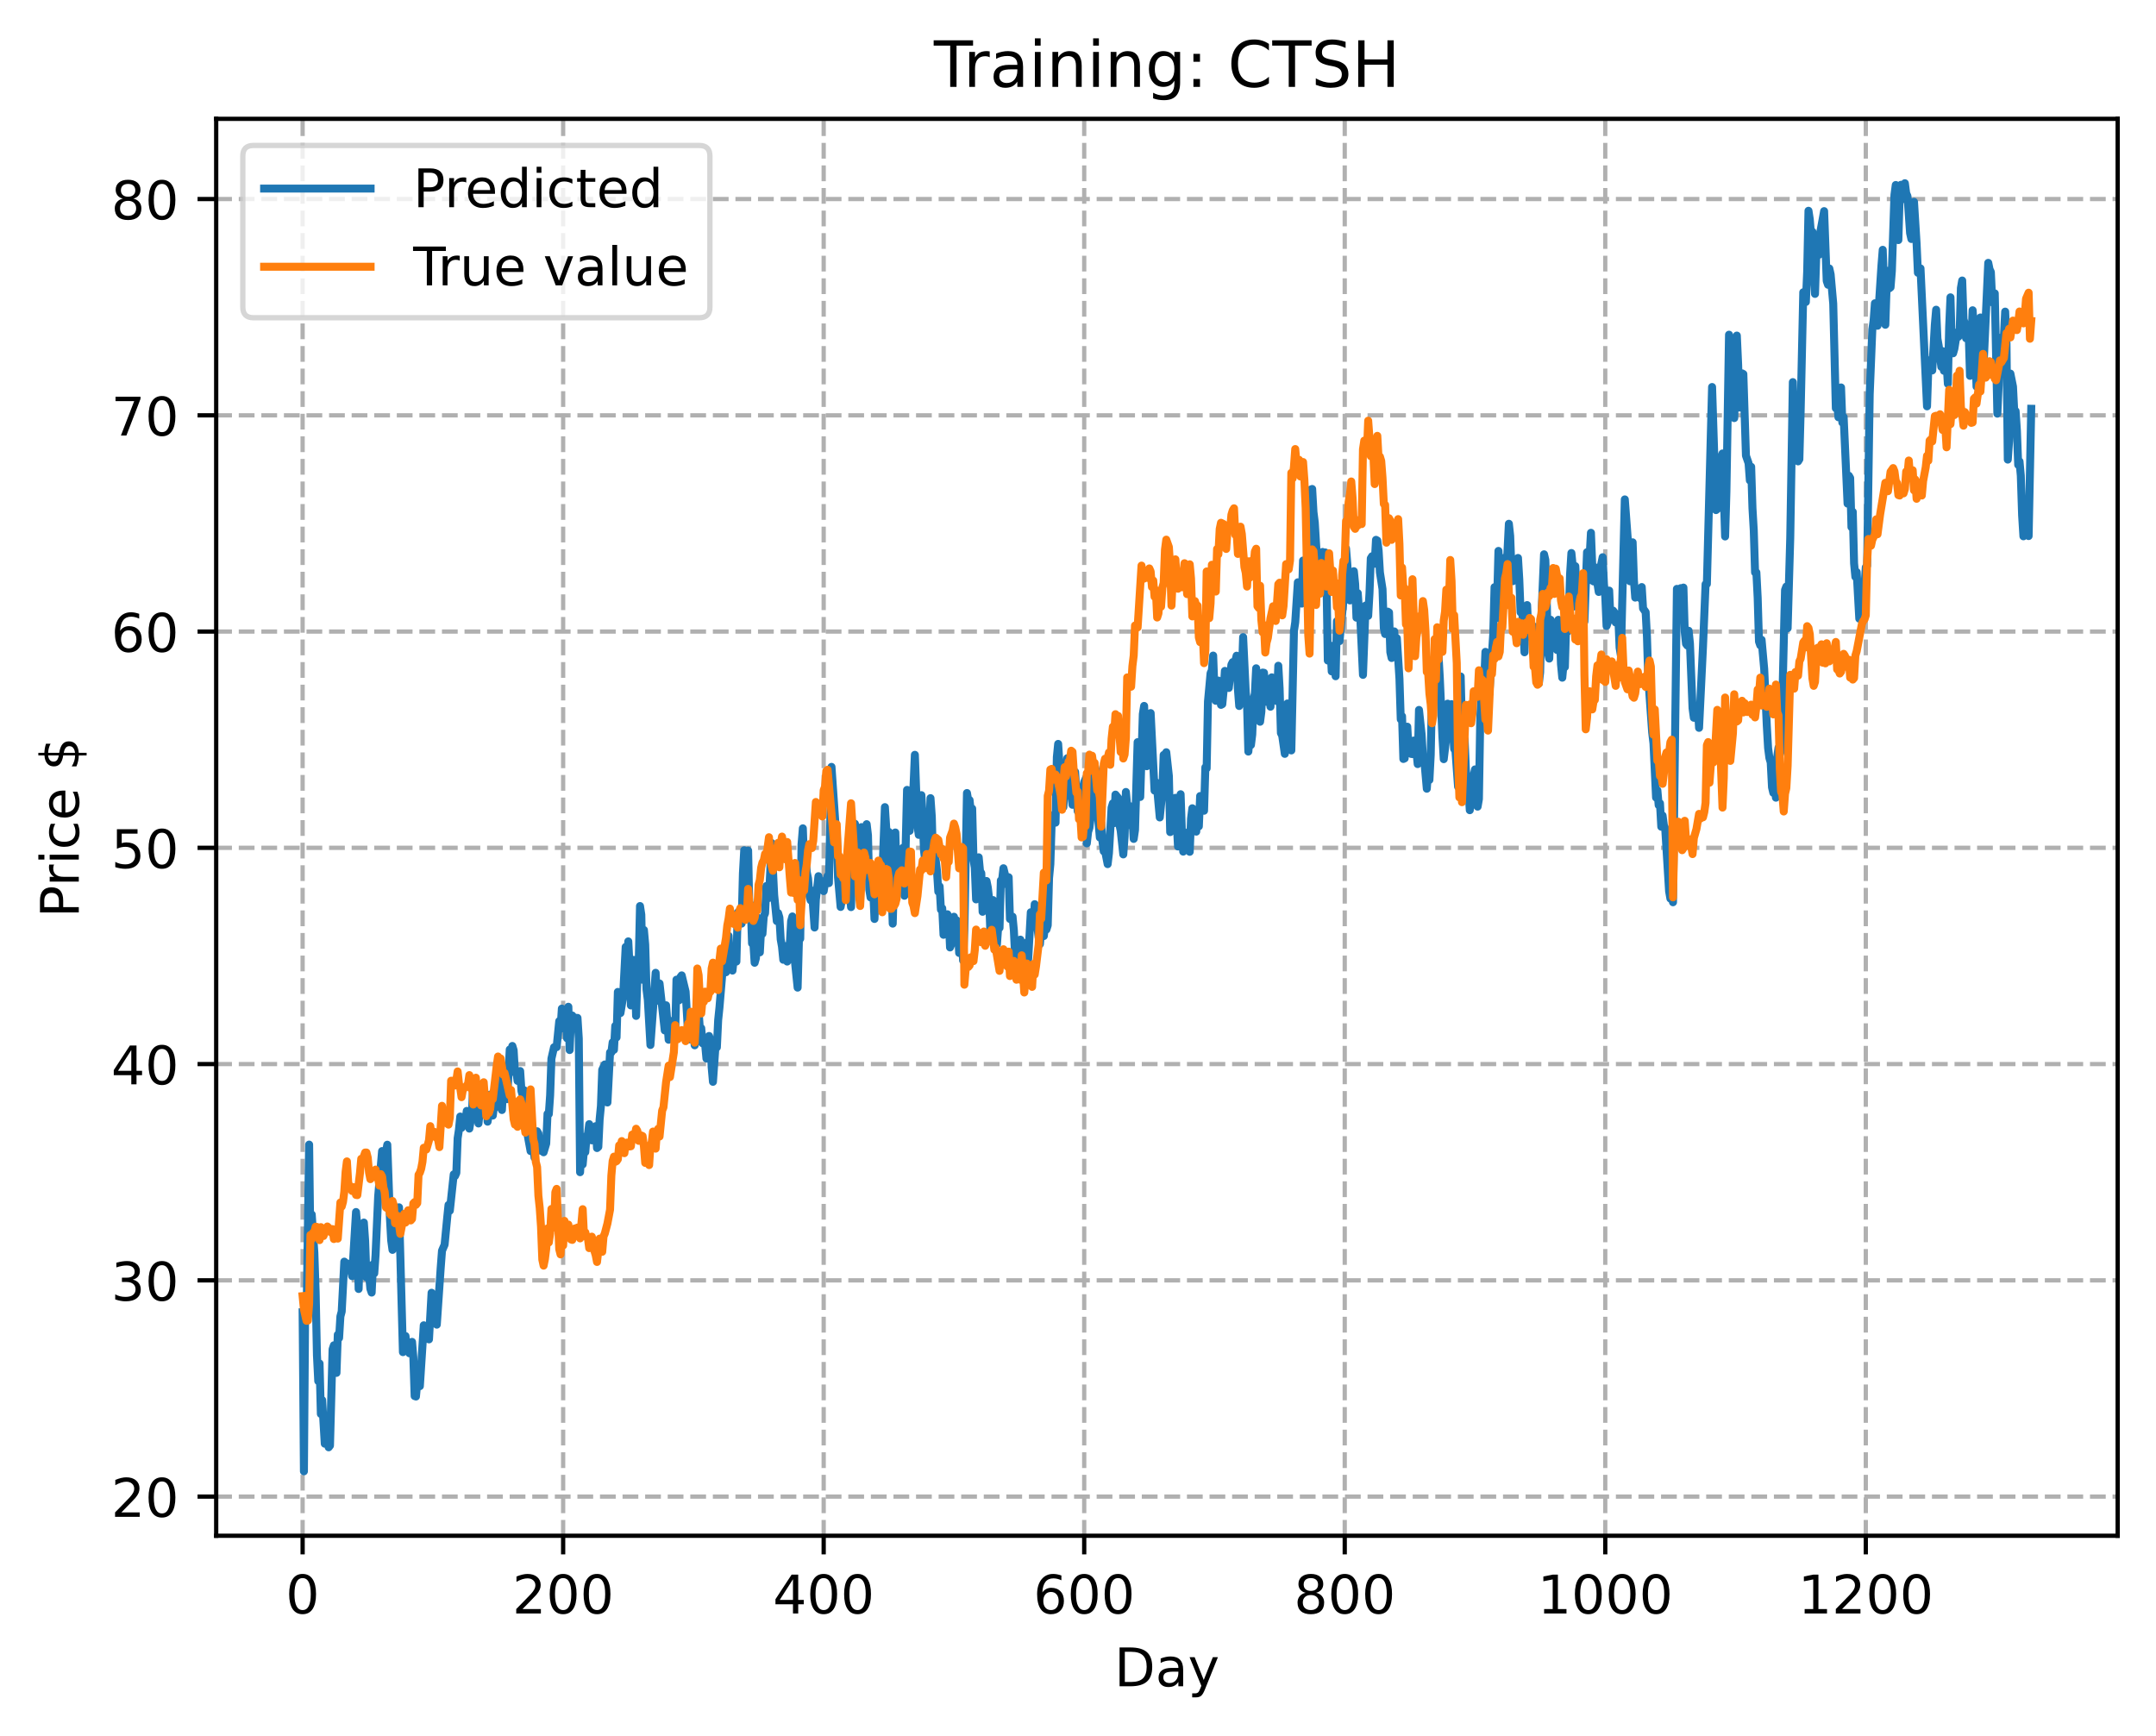 <?xml version="1.0" encoding="utf-8" standalone="no"?>
<!DOCTYPE svg PUBLIC "-//W3C//DTD SVG 1.1//EN"
  "http://www.w3.org/Graphics/SVG/1.1/DTD/svg11.dtd">
<!-- Created with matplotlib (https://matplotlib.org/) -->
<svg height="325.986pt" version="1.1" viewBox="0 0 404.923 325.986" width="404.923pt" xmlns="http://www.w3.org/2000/svg" xmlns:xlink="http://www.w3.org/1999/xlink">
 <defs>
  <style type="text/css">
*{stroke-linecap:butt;stroke-linejoin:round;}
  </style>
 </defs>
 <g id="figure_1">
  <g id="patch_1">
   <path d="M 0 325.986 
L 404.923 325.986 
L 404.923 0 
L 0 0 
z
" style="fill:#ffffff;"/>
  </g>
  <g id="axes_1">
   <g id="patch_2">
    <path d="M 40.603 288.43 
L 397.723 288.43 
L 397.723 22.318 
L 40.603 22.318 
z
" style="fill:#ffffff;"/>
   </g>
   <g id="matplotlib.axis_1">
    <g id="xtick_1">
     <g id="line2d_1">
      <path clip-path="url(#p440ddc5dc6)" d="M 56.836 288.43 
L 56.836 22.318 
" style="fill:none;stroke:#b0b0b0;stroke-dasharray:2.96,1.28;stroke-dashoffset:0;stroke-width:0.8;"/>
     </g>
     <g id="line2d_2">
      <defs>
       <path d="M 0 0 
L 0 3.5 
" id="mc5d4ccc789" style="stroke:#000000;stroke-width:0.8;"/>
      </defs>
      <g>
       <use style="stroke:#000000;stroke-width:0.8;" x="56.836" xlink:href="#mc5d4ccc789" y="288.43"/>
      </g>
     </g>
     <g id="text_1">
      <!-- 0 -->
      <defs>
       <path d="M 31.781 66.406 
Q 24.172 66.406 20.328 58.906 
Q 16.5 51.422 16.5 36.375 
Q 16.5 21.391 20.328 13.891 
Q 24.172 6.391 31.781 6.391 
Q 39.453 6.391 43.281 13.891 
Q 47.125 21.391 47.125 36.375 
Q 47.125 51.422 43.281 58.906 
Q 39.453 66.406 31.781 66.406 
z
M 31.781 74.219 
Q 44.047 74.219 50.516 64.516 
Q 56.984 54.828 56.984 36.375 
Q 56.984 17.969 50.516 8.266 
Q 44.047 -1.422 31.781 -1.422 
Q 19.531 -1.422 13.062 8.266 
Q 6.594 17.969 6.594 36.375 
Q 6.594 54.828 13.062 64.516 
Q 19.531 74.219 31.781 74.219 
z
" id="DejaVuSans-48"/>
      </defs>
      <g transform="translate(53.655 303.029)scale(0.1 -0.1)">
       <use xlink:href="#DejaVuSans-48"/>
      </g>
     </g>
    </g>
    <g id="xtick_2">
     <g id="line2d_3">
      <path clip-path="url(#p440ddc5dc6)" d="M 105.766 288.43 
L 105.766 22.318 
" style="fill:none;stroke:#b0b0b0;stroke-dasharray:2.96,1.28;stroke-dashoffset:0;stroke-width:0.8;"/>
     </g>
     <g id="line2d_4">
      <g>
       <use style="stroke:#000000;stroke-width:0.8;" x="105.766" xlink:href="#mc5d4ccc789" y="288.43"/>
      </g>
     </g>
     <g id="text_2">
      <!-- 200 -->
      <defs>
       <path d="M 19.188 8.297 
L 53.609 8.297 
L 53.609 0 
L 7.328 0 
L 7.328 8.297 
Q 12.938 14.109 22.625 23.891 
Q 32.328 33.688 34.812 36.531 
Q 39.547 41.844 41.422 45.531 
Q 43.312 49.219 43.312 52.781 
Q 43.312 58.594 39.234 62.25 
Q 35.156 65.922 28.609 65.922 
Q 23.969 65.922 18.812 64.312 
Q 13.672 62.703 7.812 59.422 
L 7.812 69.391 
Q 13.766 71.781 18.938 73 
Q 24.125 74.219 28.422 74.219 
Q 39.75 74.219 46.484 68.547 
Q 53.219 62.891 53.219 53.422 
Q 53.219 48.922 51.531 44.891 
Q 49.859 40.875 45.406 35.406 
Q 44.188 33.984 37.641 27.219 
Q 31.109 20.453 19.188 8.297 
z
" id="DejaVuSans-50"/>
      </defs>
      <g transform="translate(96.223 303.029)scale(0.1 -0.1)">
       <use xlink:href="#DejaVuSans-50"/>
       <use x="63.623" xlink:href="#DejaVuSans-48"/>
       <use x="127.246" xlink:href="#DejaVuSans-48"/>
      </g>
     </g>
    </g>
    <g id="xtick_3">
     <g id="line2d_5">
      <path clip-path="url(#p440ddc5dc6)" d="M 154.697 288.43 
L 154.697 22.318 
" style="fill:none;stroke:#b0b0b0;stroke-dasharray:2.96,1.28;stroke-dashoffset:0;stroke-width:0.8;"/>
     </g>
     <g id="line2d_6">
      <g>
       <use style="stroke:#000000;stroke-width:0.8;" x="154.697" xlink:href="#mc5d4ccc789" y="288.43"/>
      </g>
     </g>
     <g id="text_3">
      <!-- 400 -->
      <defs>
       <path d="M 37.797 64.312 
L 12.891 25.391 
L 37.797 25.391 
z
M 35.203 72.906 
L 47.609 72.906 
L 47.609 25.391 
L 58.016 25.391 
L 58.016 17.188 
L 47.609 17.188 
L 47.609 0 
L 37.797 0 
L 37.797 17.188 
L 4.891 17.188 
L 4.891 26.703 
z
" id="DejaVuSans-52"/>
      </defs>
      <g transform="translate(145.153 303.029)scale(0.1 -0.1)">
       <use xlink:href="#DejaVuSans-52"/>
       <use x="63.623" xlink:href="#DejaVuSans-48"/>
       <use x="127.246" xlink:href="#DejaVuSans-48"/>
      </g>
     </g>
    </g>
    <g id="xtick_4">
     <g id="line2d_7">
      <path clip-path="url(#p440ddc5dc6)" d="M 203.628 288.43 
L 203.628 22.318 
" style="fill:none;stroke:#b0b0b0;stroke-dasharray:2.96,1.28;stroke-dashoffset:0;stroke-width:0.8;"/>
     </g>
     <g id="line2d_8">
      <g>
       <use style="stroke:#000000;stroke-width:0.8;" x="203.628" xlink:href="#mc5d4ccc789" y="288.43"/>
      </g>
     </g>
     <g id="text_4">
      <!-- 600 -->
      <defs>
       <path d="M 33.016 40.375 
Q 26.375 40.375 22.484 35.828 
Q 18.609 31.297 18.609 23.391 
Q 18.609 15.531 22.484 10.953 
Q 26.375 6.391 33.016 6.391 
Q 39.656 6.391 43.531 10.953 
Q 47.406 15.531 47.406 23.391 
Q 47.406 31.297 43.531 35.828 
Q 39.656 40.375 33.016 40.375 
z
M 52.594 71.297 
L 52.594 62.312 
Q 48.875 64.062 45.094 64.984 
Q 41.312 65.922 37.594 65.922 
Q 27.828 65.922 22.672 59.328 
Q 17.531 52.734 16.797 39.406 
Q 19.672 43.656 24.016 45.922 
Q 28.375 48.188 33.594 48.188 
Q 44.578 48.188 50.953 41.516 
Q 57.328 34.859 57.328 23.391 
Q 57.328 12.156 50.688 5.359 
Q 44.047 -1.422 33.016 -1.422 
Q 20.359 -1.422 13.672 8.266 
Q 6.984 17.969 6.984 36.375 
Q 6.984 53.656 15.188 63.938 
Q 23.391 74.219 37.203 74.219 
Q 40.922 74.219 44.703 73.484 
Q 48.484 72.75 52.594 71.297 
z
" id="DejaVuSans-54"/>
      </defs>
      <g transform="translate(194.084 303.029)scale(0.1 -0.1)">
       <use xlink:href="#DejaVuSans-54"/>
       <use x="63.623" xlink:href="#DejaVuSans-48"/>
       <use x="127.246" xlink:href="#DejaVuSans-48"/>
      </g>
     </g>
    </g>
    <g id="xtick_5">
     <g id="line2d_9">
      <path clip-path="url(#p440ddc5dc6)" d="M 252.558 288.43 
L 252.558 22.318 
" style="fill:none;stroke:#b0b0b0;stroke-dasharray:2.96,1.28;stroke-dashoffset:0;stroke-width:0.8;"/>
     </g>
     <g id="line2d_10">
      <g>
       <use style="stroke:#000000;stroke-width:0.8;" x="252.558" xlink:href="#mc5d4ccc789" y="288.43"/>
      </g>
     </g>
     <g id="text_5">
      <!-- 800 -->
      <defs>
       <path d="M 31.781 34.625 
Q 24.75 34.625 20.719 30.859 
Q 16.703 27.094 16.703 20.516 
Q 16.703 13.922 20.719 10.156 
Q 24.75 6.391 31.781 6.391 
Q 38.812 6.391 42.859 10.172 
Q 46.922 13.969 46.922 20.516 
Q 46.922 27.094 42.891 30.859 
Q 38.875 34.625 31.781 34.625 
z
M 21.922 38.812 
Q 15.578 40.375 12.031 44.719 
Q 8.5 49.078 8.5 55.328 
Q 8.5 64.062 14.719 69.141 
Q 20.953 74.219 31.781 74.219 
Q 42.672 74.219 48.875 69.141 
Q 55.078 64.062 55.078 55.328 
Q 55.078 49.078 51.531 44.719 
Q 48 40.375 41.703 38.812 
Q 48.828 37.156 52.797 32.312 
Q 56.781 27.484 56.781 20.516 
Q 56.781 9.906 50.312 4.234 
Q 43.844 -1.422 31.781 -1.422 
Q 19.734 -1.422 13.25 4.234 
Q 6.781 9.906 6.781 20.516 
Q 6.781 27.484 10.781 32.312 
Q 14.797 37.156 21.922 38.812 
z
M 18.312 54.391 
Q 18.312 48.734 21.844 45.562 
Q 25.391 42.391 31.781 42.391 
Q 38.141 42.391 41.719 45.562 
Q 45.312 48.734 45.312 54.391 
Q 45.312 60.062 41.719 63.234 
Q 38.141 66.406 31.781 66.406 
Q 25.391 66.406 21.844 63.234 
Q 18.312 60.062 18.312 54.391 
z
" id="DejaVuSans-56"/>
      </defs>
      <g transform="translate(243.015 303.029)scale(0.1 -0.1)">
       <use xlink:href="#DejaVuSans-56"/>
       <use x="63.623" xlink:href="#DejaVuSans-48"/>
       <use x="127.246" xlink:href="#DejaVuSans-48"/>
      </g>
     </g>
    </g>
    <g id="xtick_6">
     <g id="line2d_11">
      <path clip-path="url(#p440ddc5dc6)" d="M 301.489 288.43 
L 301.489 22.318 
" style="fill:none;stroke:#b0b0b0;stroke-dasharray:2.96,1.28;stroke-dashoffset:0;stroke-width:0.8;"/>
     </g>
     <g id="line2d_12">
      <g>
       <use style="stroke:#000000;stroke-width:0.8;" x="301.489" xlink:href="#mc5d4ccc789" y="288.43"/>
      </g>
     </g>
     <g id="text_6">
      <!-- 1000 -->
      <defs>
       <path d="M 12.406 8.297 
L 28.516 8.297 
L 28.516 63.922 
L 10.984 60.406 
L 10.984 69.391 
L 28.422 72.906 
L 38.281 72.906 
L 38.281 8.297 
L 54.391 8.297 
L 54.391 0 
L 12.406 0 
z
" id="DejaVuSans-49"/>
      </defs>
      <g transform="translate(288.764 303.029)scale(0.1 -0.1)">
       <use xlink:href="#DejaVuSans-49"/>
       <use x="63.623" xlink:href="#DejaVuSans-48"/>
       <use x="127.246" xlink:href="#DejaVuSans-48"/>
       <use x="190.869" xlink:href="#DejaVuSans-48"/>
      </g>
     </g>
    </g>
    <g id="xtick_7">
     <g id="line2d_13">
      <path clip-path="url(#p440ddc5dc6)" d="M 350.419 288.43 
L 350.419 22.318 
" style="fill:none;stroke:#b0b0b0;stroke-dasharray:2.96,1.28;stroke-dashoffset:0;stroke-width:0.8;"/>
     </g>
     <g id="line2d_14">
      <g>
       <use style="stroke:#000000;stroke-width:0.8;" x="350.419" xlink:href="#mc5d4ccc789" y="288.43"/>
      </g>
     </g>
     <g id="text_7">
      <!-- 1200 -->
      <g transform="translate(337.694 303.029)scale(0.1 -0.1)">
       <use xlink:href="#DejaVuSans-49"/>
       <use x="63.623" xlink:href="#DejaVuSans-50"/>
       <use x="127.246" xlink:href="#DejaVuSans-48"/>
       <use x="190.869" xlink:href="#DejaVuSans-48"/>
      </g>
     </g>
    </g>
    <g id="text_8">
     <!-- Day -->
     <defs>
      <path d="M 19.672 64.797 
L 19.672 8.109 
L 31.594 8.109 
Q 46.688 8.109 53.688 14.938 
Q 60.688 21.781 60.688 36.531 
Q 60.688 51.172 53.688 57.984 
Q 46.688 64.797 31.594 64.797 
z
M 9.812 72.906 
L 30.078 72.906 
Q 51.266 72.906 61.172 64.094 
Q 71.094 55.281 71.094 36.531 
Q 71.094 17.672 61.125 8.828 
Q 51.172 0 30.078 0 
L 9.812 0 
z
" id="DejaVuSans-68"/>
      <path d="M 34.281 27.484 
Q 23.391 27.484 19.188 25 
Q 14.984 22.516 14.984 16.5 
Q 14.984 11.719 18.141 8.906 
Q 21.297 6.109 26.703 6.109 
Q 34.188 6.109 38.703 11.406 
Q 43.219 16.703 43.219 25.484 
L 43.219 27.484 
z
M 52.203 31.203 
L 52.203 0 
L 43.219 0 
L 43.219 8.297 
Q 40.141 3.328 35.547 0.953 
Q 30.953 -1.422 24.312 -1.422 
Q 15.922 -1.422 10.953 3.297 
Q 6 8.016 6 15.922 
Q 6 25.141 12.172 29.828 
Q 18.359 34.516 30.609 34.516 
L 43.219 34.516 
L 43.219 35.406 
Q 43.219 41.609 39.141 45 
Q 35.062 48.391 27.688 48.391 
Q 23 48.391 18.547 47.266 
Q 14.109 46.141 10.016 43.891 
L 10.016 52.203 
Q 14.938 54.109 19.578 55.047 
Q 24.219 56 28.609 56 
Q 40.484 56 46.344 49.844 
Q 52.203 43.703 52.203 31.203 
z
" id="DejaVuSans-97"/>
      <path d="M 32.172 -5.078 
Q 28.375 -14.844 24.75 -17.812 
Q 21.141 -20.797 15.094 -20.797 
L 7.906 -20.797 
L 7.906 -13.281 
L 13.188 -13.281 
Q 16.891 -13.281 18.938 -11.516 
Q 21 -9.766 23.484 -3.219 
L 25.094 0.875 
L 2.984 54.688 
L 12.5 54.688 
L 29.594 11.922 
L 46.688 54.688 
L 56.203 54.688 
z
" id="DejaVuSans-121"/>
     </defs>
     <g transform="translate(209.29 316.707)scale(0.1 -0.1)">
      <use xlink:href="#DejaVuSans-68"/>
      <use x="77.002" xlink:href="#DejaVuSans-97"/>
      <use x="138.281" xlink:href="#DejaVuSans-121"/>
     </g>
    </g>
   </g>
   <g id="matplotlib.axis_2">
    <g id="ytick_1">
     <g id="line2d_15">
      <path clip-path="url(#p440ddc5dc6)" d="M 40.603 281.081 
L 397.723 281.081 
" style="fill:none;stroke:#b0b0b0;stroke-dasharray:2.96,1.28;stroke-dashoffset:0;stroke-width:0.8;"/>
     </g>
     <g id="line2d_16">
      <defs>
       <path d="M 0 0 
L -3.5 0 
" id="m175dfe4477" style="stroke:#000000;stroke-width:0.8;"/>
      </defs>
      <g>
       <use style="stroke:#000000;stroke-width:0.8;" x="40.603" xlink:href="#m175dfe4477" y="281.081"/>
      </g>
     </g>
     <g id="text_9">
      <!-- 20 -->
      <g transform="translate(20.878 284.88)scale(0.1 -0.1)">
       <use xlink:href="#DejaVuSans-50"/>
       <use x="63.623" xlink:href="#DejaVuSans-48"/>
      </g>
     </g>
    </g>
    <g id="ytick_2">
     <g id="line2d_17">
      <path clip-path="url(#p440ddc5dc6)" d="M 40.603 240.465 
L 397.723 240.465 
" style="fill:none;stroke:#b0b0b0;stroke-dasharray:2.96,1.28;stroke-dashoffset:0;stroke-width:0.8;"/>
     </g>
     <g id="line2d_18">
      <g>
       <use style="stroke:#000000;stroke-width:0.8;" x="40.603" xlink:href="#m175dfe4477" y="240.465"/>
      </g>
     </g>
     <g id="text_10">
      <!-- 30 -->
      <defs>
       <path d="M 40.578 39.312 
Q 47.656 37.797 51.625 33 
Q 55.609 28.219 55.609 21.188 
Q 55.609 10.406 48.188 4.484 
Q 40.766 -1.422 27.094 -1.422 
Q 22.516 -1.422 17.656 -0.516 
Q 12.797 0.391 7.625 2.203 
L 7.625 11.719 
Q 11.719 9.328 16.594 8.109 
Q 21.484 6.891 26.812 6.891 
Q 36.078 6.891 40.938 10.547 
Q 45.797 14.203 45.797 21.188 
Q 45.797 27.641 41.281 31.266 
Q 36.766 34.906 28.719 34.906 
L 20.219 34.906 
L 20.219 43.016 
L 29.109 43.016 
Q 36.375 43.016 40.234 45.922 
Q 44.094 48.828 44.094 54.297 
Q 44.094 59.906 40.109 62.906 
Q 36.141 65.922 28.719 65.922 
Q 24.656 65.922 20.016 65.031 
Q 15.375 64.156 9.812 62.312 
L 9.812 71.094 
Q 15.438 72.656 20.344 73.438 
Q 25.25 74.219 29.594 74.219 
Q 40.828 74.219 47.359 69.109 
Q 53.906 64.016 53.906 55.328 
Q 53.906 49.266 50.438 45.094 
Q 46.969 40.922 40.578 39.312 
z
" id="DejaVuSans-51"/>
      </defs>
      <g transform="translate(20.878 244.264)scale(0.1 -0.1)">
       <use xlink:href="#DejaVuSans-51"/>
       <use x="63.623" xlink:href="#DejaVuSans-48"/>
      </g>
     </g>
    </g>
    <g id="ytick_3">
     <g id="line2d_19">
      <path clip-path="url(#p440ddc5dc6)" d="M 40.603 199.849 
L 397.723 199.849 
" style="fill:none;stroke:#b0b0b0;stroke-dasharray:2.96,1.28;stroke-dashoffset:0;stroke-width:0.8;"/>
     </g>
     <g id="line2d_20">
      <g>
       <use style="stroke:#000000;stroke-width:0.8;" x="40.603" xlink:href="#m175dfe4477" y="199.849"/>
      </g>
     </g>
     <g id="text_11">
      <!-- 40 -->
      <g transform="translate(20.878 203.648)scale(0.1 -0.1)">
       <use xlink:href="#DejaVuSans-52"/>
       <use x="63.623" xlink:href="#DejaVuSans-48"/>
      </g>
     </g>
    </g>
    <g id="ytick_4">
     <g id="line2d_21">
      <path clip-path="url(#p440ddc5dc6)" d="M 40.603 159.232 
L 397.723 159.232 
" style="fill:none;stroke:#b0b0b0;stroke-dasharray:2.96,1.28;stroke-dashoffset:0;stroke-width:0.8;"/>
     </g>
     <g id="line2d_22">
      <g>
       <use style="stroke:#000000;stroke-width:0.8;" x="40.603" xlink:href="#m175dfe4477" y="159.232"/>
      </g>
     </g>
     <g id="text_12">
      <!-- 50 -->
      <defs>
       <path d="M 10.797 72.906 
L 49.516 72.906 
L 49.516 64.594 
L 19.828 64.594 
L 19.828 46.734 
Q 21.969 47.469 24.109 47.828 
Q 26.266 48.188 28.422 48.188 
Q 40.625 48.188 47.75 41.5 
Q 54.891 34.812 54.891 23.391 
Q 54.891 11.625 47.562 5.094 
Q 40.234 -1.422 26.906 -1.422 
Q 22.312 -1.422 17.547 -0.641 
Q 12.797 0.141 7.719 1.703 
L 7.719 11.625 
Q 12.109 9.234 16.797 8.062 
Q 21.484 6.891 26.703 6.891 
Q 35.156 6.891 40.078 11.328 
Q 45.016 15.766 45.016 23.391 
Q 45.016 31 40.078 35.438 
Q 35.156 39.891 26.703 39.891 
Q 22.75 39.891 18.812 39.016 
Q 14.891 38.141 10.797 36.281 
z
" id="DejaVuSans-53"/>
      </defs>
      <g transform="translate(20.878 163.032)scale(0.1 -0.1)">
       <use xlink:href="#DejaVuSans-53"/>
       <use x="63.623" xlink:href="#DejaVuSans-48"/>
      </g>
     </g>
    </g>
    <g id="ytick_5">
     <g id="line2d_23">
      <path clip-path="url(#p440ddc5dc6)" d="M 40.603 118.616 
L 397.723 118.616 
" style="fill:none;stroke:#b0b0b0;stroke-dasharray:2.96,1.28;stroke-dashoffset:0;stroke-width:0.8;"/>
     </g>
     <g id="line2d_24">
      <g>
       <use style="stroke:#000000;stroke-width:0.8;" x="40.603" xlink:href="#m175dfe4477" y="118.616"/>
      </g>
     </g>
     <g id="text_13">
      <!-- 60 -->
      <g transform="translate(20.878 122.415)scale(0.1 -0.1)">
       <use xlink:href="#DejaVuSans-54"/>
       <use x="63.623" xlink:href="#DejaVuSans-48"/>
      </g>
     </g>
    </g>
    <g id="ytick_6">
     <g id="line2d_25">
      <path clip-path="url(#p440ddc5dc6)" d="M 40.603 78 
L 397.723 78 
" style="fill:none;stroke:#b0b0b0;stroke-dasharray:2.96,1.28;stroke-dashoffset:0;stroke-width:0.8;"/>
     </g>
     <g id="line2d_26">
      <g>
       <use style="stroke:#000000;stroke-width:0.8;" x="40.603" xlink:href="#m175dfe4477" y="78"/>
      </g>
     </g>
     <g id="text_14">
      <!-- 70 -->
      <defs>
       <path d="M 8.203 72.906 
L 55.078 72.906 
L 55.078 68.703 
L 28.609 0 
L 18.312 0 
L 43.219 64.594 
L 8.203 64.594 
z
" id="DejaVuSans-55"/>
      </defs>
      <g transform="translate(20.878 81.799)scale(0.1 -0.1)">
       <use xlink:href="#DejaVuSans-55"/>
       <use x="63.623" xlink:href="#DejaVuSans-48"/>
      </g>
     </g>
    </g>
    <g id="ytick_7">
     <g id="line2d_27">
      <path clip-path="url(#p440ddc5dc6)" d="M 40.603 37.384 
L 397.723 37.384 
" style="fill:none;stroke:#b0b0b0;stroke-dasharray:2.96,1.28;stroke-dashoffset:0;stroke-width:0.8;"/>
     </g>
     <g id="line2d_28">
      <g>
       <use style="stroke:#000000;stroke-width:0.8;" x="40.603" xlink:href="#m175dfe4477" y="37.384"/>
      </g>
     </g>
     <g id="text_15">
      <!-- 80 -->
      <g transform="translate(20.878 41.183)scale(0.1 -0.1)">
       <use xlink:href="#DejaVuSans-56"/>
       <use x="63.623" xlink:href="#DejaVuSans-48"/>
      </g>
     </g>
    </g>
    <g id="text_16">
     <!-- Price $ -->
     <defs>
      <path d="M 19.672 64.797 
L 19.672 37.406 
L 32.078 37.406 
Q 38.969 37.406 42.719 40.969 
Q 46.484 44.531 46.484 51.125 
Q 46.484 57.672 42.719 61.234 
Q 38.969 64.797 32.078 64.797 
z
M 9.812 72.906 
L 32.078 72.906 
Q 44.344 72.906 50.609 67.359 
Q 56.891 61.812 56.891 51.125 
Q 56.891 40.328 50.609 34.812 
Q 44.344 29.297 32.078 29.297 
L 19.672 29.297 
L 19.672 0 
L 9.812 0 
z
" id="DejaVuSans-80"/>
      <path d="M 41.109 46.297 
Q 39.594 47.172 37.812 47.578 
Q 36.031 48 33.891 48 
Q 26.266 48 22.188 43.047 
Q 18.109 38.094 18.109 28.812 
L 18.109 0 
L 9.078 0 
L 9.078 54.688 
L 18.109 54.688 
L 18.109 46.188 
Q 20.953 51.172 25.484 53.578 
Q 30.031 56 36.531 56 
Q 37.453 56 38.578 55.875 
Q 39.703 55.766 41.062 55.516 
z
" id="DejaVuSans-114"/>
      <path d="M 9.422 54.688 
L 18.406 54.688 
L 18.406 0 
L 9.422 0 
z
M 9.422 75.984 
L 18.406 75.984 
L 18.406 64.594 
L 9.422 64.594 
z
" id="DejaVuSans-105"/>
      <path d="M 48.781 52.594 
L 48.781 44.188 
Q 44.969 46.297 41.141 47.344 
Q 37.312 48.391 33.406 48.391 
Q 24.656 48.391 19.812 42.844 
Q 14.984 37.312 14.984 27.297 
Q 14.984 17.281 19.812 11.734 
Q 24.656 6.203 33.406 6.203 
Q 37.312 6.203 41.141 7.25 
Q 44.969 8.297 48.781 10.406 
L 48.781 2.094 
Q 45.016 0.344 40.984 -0.531 
Q 36.969 -1.422 32.422 -1.422 
Q 20.062 -1.422 12.781 6.344 
Q 5.516 14.109 5.516 27.297 
Q 5.516 40.672 12.859 48.328 
Q 20.219 56 33.016 56 
Q 37.156 56 41.109 55.141 
Q 45.062 54.297 48.781 52.594 
z
" id="DejaVuSans-99"/>
      <path d="M 56.203 29.594 
L 56.203 25.203 
L 14.891 25.203 
Q 15.484 15.922 20.484 11.062 
Q 25.484 6.203 34.422 6.203 
Q 39.594 6.203 44.453 7.469 
Q 49.312 8.734 54.109 11.281 
L 54.109 2.781 
Q 49.266 0.734 44.188 -0.344 
Q 39.109 -1.422 33.891 -1.422 
Q 20.797 -1.422 13.156 6.188 
Q 5.516 13.812 5.516 26.812 
Q 5.516 40.234 12.766 48.109 
Q 20.016 56 32.328 56 
Q 43.359 56 49.781 48.891 
Q 56.203 41.797 56.203 29.594 
z
M 47.219 32.234 
Q 47.125 39.594 43.094 43.984 
Q 39.062 48.391 32.422 48.391 
Q 24.906 48.391 20.391 44.141 
Q 15.875 39.891 15.188 32.172 
z
" id="DejaVuSans-101"/>
      <path id="DejaVuSans-32"/>
      <path d="M 33.797 -14.703 
L 28.906 -14.703 
L 28.859 0 
Q 23.734 0.094 18.609 1.188 
Q 13.484 2.297 8.297 4.5 
L 8.297 13.281 
Q 13.281 10.156 18.375 8.562 
Q 23.484 6.984 28.906 6.938 
L 28.906 29.203 
Q 18.109 30.953 13.203 35.156 
Q 8.297 39.359 8.297 46.688 
Q 8.297 54.641 13.625 59.219 
Q 18.953 63.812 28.906 64.5 
L 28.906 75.984 
L 33.797 75.984 
L 33.797 64.656 
Q 38.328 64.453 42.578 63.688 
Q 46.828 62.938 50.875 61.625 
L 50.875 53.078 
Q 46.828 55.125 42.547 56.25 
Q 38.281 57.375 33.797 57.562 
L 33.797 36.719 
Q 44.875 35.016 50.094 30.609 
Q 55.328 26.219 55.328 18.609 
Q 55.328 10.359 49.781 5.594 
Q 44.234 0.828 33.797 0.094 
z
M 28.906 37.594 
L 28.906 57.625 
Q 23.25 56.984 20.266 54.391 
Q 17.281 51.812 17.281 47.516 
Q 17.281 43.312 20.031 40.969 
Q 22.797 38.625 28.906 37.594 
z
M 33.797 28.219 
L 33.797 7.078 
Q 39.984 7.906 43.141 10.594 
Q 46.297 13.281 46.297 17.672 
Q 46.297 21.969 43.281 24.5 
Q 40.281 27.047 33.797 28.219 
z
" id="DejaVuSans-36"/>
     </defs>
     <g transform="translate(14.798 172.342)rotate(-90)scale(0.1 -0.1)">
      <use xlink:href="#DejaVuSans-80"/>
      <use x="58.553" xlink:href="#DejaVuSans-114"/>
      <use x="99.666" xlink:href="#DejaVuSans-105"/>
      <use x="127.449" xlink:href="#DejaVuSans-99"/>
      <use x="182.43" xlink:href="#DejaVuSans-101"/>
      <use x="243.953" xlink:href="#DejaVuSans-32"/>
      <use x="275.74" xlink:href="#DejaVuSans-36"/>
     </g>
    </g>
   </g>
   <g id="line2d_29">
    <path clip-path="url(#p440ddc5dc6)" d="M 56.836 246.459 
L 57.081 276.334 
L 57.325 243.739 
L 57.57 247.459 
L 58.059 214.972 
L 58.304 234.512 
L 58.548 228.099 
L 59.038 235.256 
L 59.282 242.671 
L 59.527 254.528 
L 59.772 259.389 
L 60.016 256.08 
L 60.261 265.56 
L 60.506 262.951 
L 60.995 271.147 
L 61.24 267.207 
L 61.484 268.293 
L 61.729 271.823 
L 61.974 271.5 
L 62.463 253.411 
L 62.708 252.663 
L 62.952 256.119 
L 63.197 257.846 
L 63.441 250.674 
L 63.686 251.289 
L 63.931 247.237 
L 64.175 246.326 
L 64.665 236.953 
L 64.909 238.046 
L 65.154 237.269 
L 65.399 238.565 
L 65.643 237.521 
L 65.888 238.214 
L 66.133 239.679 
L 66.867 227.633 
L 67.111 230.366 
L 67.356 242.086 
L 67.601 233.528 
L 67.845 231.553 
L 68.09 231.604 
L 68.335 229.614 
L 68.579 233.042 
L 68.824 239.903 
L 69.069 237.618 
L 69.313 239.326 
L 69.558 242.047 
L 69.802 242.763 
L 70.047 237.482 
L 70.292 239.146 
L 70.536 235.678 
L 71.026 224.69 
L 71.76 216.185 
L 72.004 220.742 
L 72.249 217.588 
L 72.738 214.991 
L 73.228 228.668 
L 73.472 232.988 
L 73.717 234.743 
L 73.962 229.5 
L 74.206 233.915 
L 74.696 228.605 
L 74.94 226.748 
L 75.674 253.949 
L 76.163 250.926 
L 76.408 253.428 
L 76.653 252.931 
L 76.897 254.164 
L 77.142 253.55 
L 77.387 252.023 
L 77.631 254.901 
L 77.876 262.198 
L 78.121 262.284 
L 78.365 259.661 
L 78.61 260.139 
L 78.855 260.342 
L 79.589 248.909 
L 80.078 249.89 
L 80.567 251.551 
L 81.056 242.798 
L 81.301 246.667 
L 81.546 248.004 
L 81.79 247.296 
L 82.035 248.788 
L 82.769 238.1 
L 83.014 234.896 
L 83.503 233.762 
L 83.992 228.673 
L 84.237 226.3 
L 84.482 227.39 
L 85.216 220.557 
L 85.46 220.867 
L 85.705 220.303 
L 85.95 213.784 
L 86.194 212.19 
L 86.439 209.702 
L 86.684 211.825 
L 86.928 211.421 
L 87.173 210.243 
L 87.417 210.558 
L 87.662 208.645 
L 88.151 211.967 
L 88.641 208.98 
L 88.885 203.475 
L 89.13 204.989 
L 89.619 209.563 
L 89.864 211.004 
L 90.109 208.548 
L 90.353 208.144 
L 90.598 205.882 
L 90.843 206.677 
L 91.087 208.138 
L 91.332 206.648 
L 91.577 210.664 
L 91.821 209.228 
L 92.066 205.577 
L 92.555 209.516 
L 92.8 207.593 
L 93.044 206.606 
L 93.289 207.882 
L 93.534 203.737 
L 93.778 202.49 
L 94.023 203 
L 94.268 208.474 
L 94.512 203.864 
L 94.757 203.535 
L 95.002 203.999 
L 95.246 206.436 
L 95.736 197.113 
L 95.98 199.783 
L 96.225 196.447 
L 96.47 197.251 
L 96.714 201.438 
L 96.959 201.206 
L 97.204 203.003 
L 97.448 202.263 
L 97.693 201.157 
L 97.938 204.907 
L 98.182 205.764 
L 98.427 204.753 
L 98.916 212.191 
L 99.65 216.19 
L 99.895 216.197 
L 100.139 214.726 
L 100.384 217.411 
L 100.873 212.465 
L 101.118 212.888 
L 101.363 215.467 
L 101.607 216.135 
L 101.852 214.629 
L 102.097 216.412 
L 102.586 214.779 
L 102.831 209.192 
L 103.075 209.233 
L 103.32 205.736 
L 103.565 198.831 
L 104.054 196.686 
L 104.543 196.671 
L 105.032 191.775 
L 105.277 193.214 
L 105.522 189.43 
L 105.766 192.324 
L 106.011 193.166 
L 106.256 190.28 
L 106.5 195.006 
L 106.745 189.084 
L 106.99 197.21 
L 107.234 191.294 
L 107.479 190.725 
L 107.724 192.301 
L 107.968 191.105 
L 108.213 192.037 
L 108.458 191.175 
L 108.702 195.057 
L 108.947 220.154 
L 109.192 215.859 
L 109.436 218.694 
L 109.681 215.98 
L 109.926 216.378 
L 110.17 213.318 
L 110.415 213.088 
L 110.66 211.128 
L 111.149 214.172 
L 111.393 212.772 
L 111.638 212.593 
L 111.883 211.505 
L 112.127 215.617 
L 112.372 215.398 
L 112.617 210.245 
L 112.861 207.716 
L 113.106 200.923 
L 113.595 199.918 
L 114.085 207.061 
L 114.574 197.66 
L 114.819 197.662 
L 115.063 195.757 
L 115.308 197.169 
L 115.553 192.674 
L 115.797 194.839 
L 116.042 186.298 
L 116.287 187.657 
L 116.531 190.264 
L 117.02 187.207 
L 117.51 177.842 
L 117.754 181.349 
L 117.999 176.804 
L 118.244 181.645 
L 118.488 188.833 
L 118.733 187.701 
L 118.978 180.277 
L 119.222 182.288 
L 119.467 190.801 
L 119.712 183.609 
L 119.956 180.85 
L 120.201 170.166 
L 120.446 171.8 
L 120.69 184.006 
L 120.935 174.661 
L 121.18 177.411 
L 121.424 185.832 
L 121.669 187.779 
L 122.158 196.263 
L 123.137 182.706 
L 123.381 187.949 
L 123.871 184.706 
L 124.849 193.526 
L 125.094 188.802 
L 125.583 195.278 
L 125.828 192.834 
L 126.073 192.577 
L 126.317 191.721 
L 126.562 192.026 
L 126.807 194.255 
L 127.051 183.999 
L 127.296 187.478 
L 127.541 187.866 
L 127.785 183.512 
L 128.03 183.187 
L 128.764 186.24 
L 129.253 194.466 
L 129.498 195.207 
L 129.742 191.519 
L 129.987 191.807 
L 130.476 196.321 
L 130.721 194.989 
L 130.966 189.944 
L 131.21 189.985 
L 131.455 193.483 
L 131.7 193.102 
L 131.944 195.941 
L 132.189 195.978 
L 132.434 196.191 
L 132.678 198.814 
L 133.168 194.573 
L 133.412 195.299 
L 133.657 200.427 
L 133.902 203.179 
L 134.391 196.27 
L 134.636 196.703 
L 134.88 191.589 
L 135.125 189.222 
L 135.614 183.378 
L 135.859 180.531 
L 136.103 179.889 
L 136.348 182.602 
L 136.837 175.767 
L 137.082 180.889 
L 137.327 180.888 
L 137.571 182.289 
L 137.816 179.921 
L 138.061 179.875 
L 138.305 180.595 
L 138.55 171.384 
L 138.795 171.196 
L 139.284 173.466 
L 139.529 164.05 
L 139.773 159.692 
L 140.018 164.287 
L 140.263 159.945 
L 140.507 159.745 
L 140.752 171.802 
L 140.996 169.896 
L 141.241 177.178 
L 141.486 177.072 
L 141.73 180.82 
L 141.975 179.937 
L 142.22 172.303 
L 142.464 173.305 
L 142.709 178.864 
L 142.954 174.239 
L 143.198 175.37 
L 143.443 172.093 
L 143.688 171.533 
L 143.932 166.404 
L 144.177 166.589 
L 144.422 168.652 
L 144.911 158.327 
L 145.4 168.114 
L 145.89 172.99 
L 146.134 171.485 
L 146.379 172.313 
L 146.624 176.423 
L 146.868 177.799 
L 147.113 180.258 
L 147.357 177.915 
L 147.602 177.69 
L 147.847 180.594 
L 148.091 180.243 
L 148.336 177.439 
L 148.581 173.001 
L 148.825 172.121 
L 149.315 180.739 
L 149.804 185.488 
L 150.049 176.519 
L 150.293 176.304 
L 150.538 158.617 
L 150.783 155.57 
L 151.027 162.411 
L 151.272 160.246 
L 151.517 163.789 
L 151.761 164.992 
L 152.006 168.232 
L 152.251 169.093 
L 152.495 167.262 
L 152.984 174.198 
L 153.229 168.963 
L 153.718 164.56 
L 153.963 166.485 
L 154.208 166.917 
L 154.452 165.496 
L 154.697 167.36 
L 154.942 165.856 
L 155.186 165.471 
L 155.431 164.519 
L 155.676 165.867 
L 156.165 144.03 
L 156.899 154.651 
L 157.144 155.758 
L 157.388 164.756 
L 157.878 170.34 
L 158.122 168.972 
L 158.367 165.772 
L 158.612 164.639 
L 158.856 168.418 
L 159.101 161.114 
L 159.345 166.221 
L 159.59 167.438 
L 159.835 170.371 
L 160.079 160.252 
L 160.324 161.499 
L 160.569 154.714 
L 160.813 157.753 
L 161.058 159.279 
L 161.303 163.754 
L 161.547 162.089 
L 161.792 155.343 
L 162.281 160.932 
L 162.771 154.791 
L 163.015 156.868 
L 163.26 167.077 
L 163.505 168.553 
L 163.749 167.278 
L 163.994 167.074 
L 164.239 172.592 
L 164.483 166.032 
L 164.728 165.483 
L 164.972 166.181 
L 165.217 168.514 
L 165.462 165.715 
L 165.706 164.663 
L 166.196 151.588 
L 166.685 159.371 
L 166.93 156.241 
L 167.174 158.506 
L 167.664 173.471 
L 168.153 156.354 
L 168.398 164.879 
L 168.642 165.175 
L 168.887 166.351 
L 169.132 160.252 
L 169.376 161.603 
L 169.621 159.212 
L 169.866 168.233 
L 170.355 148.353 
L 170.844 156.049 
L 171.089 149.989 
L 171.333 150.299 
L 171.578 147.458 
L 171.823 141.764 
L 172.312 155.105 
L 172.557 156.8 
L 172.801 150.257 
L 173.046 149.337 
L 173.291 153.519 
L 173.535 159.695 
L 173.78 161.837 
L 174.269 156.651 
L 174.514 156.996 
L 174.759 149.903 
L 175.003 153.395 
L 175.248 162.45 
L 175.493 160.505 
L 175.737 161.52 
L 175.982 163.609 
L 176.227 167.461 
L 176.471 166.478 
L 176.716 170.842 
L 176.96 170.579 
L 177.205 175.566 
L 177.45 174.488 
L 177.694 172.575 
L 177.939 171.714 
L 178.184 172.546 
L 178.428 177.941 
L 178.673 177.35 
L 178.918 175.718 
L 179.162 172.175 
L 179.407 173.996 
L 179.652 172.843 
L 179.896 173.962 
L 180.141 178.977 
L 180.386 175.056 
L 180.63 174.819 
L 180.875 180.389 
L 181.12 174.615 
L 181.609 148.939 
L 181.854 150.398 
L 182.098 150.265 
L 182.343 152.63 
L 182.588 151.863 
L 182.832 161.368 
L 183.077 162.96 
L 183.321 168.916 
L 183.566 166.921 
L 183.811 161.015 
L 184.055 163.589 
L 184.3 163.998 
L 184.545 171.245 
L 184.789 166.541 
L 185.034 168.861 
L 185.279 165.465 
L 185.523 166.672 
L 185.768 168.828 
L 186.013 175.39 
L 186.257 176.604 
L 186.502 169.048 
L 186.747 172.693 
L 186.991 171.358 
L 187.236 177.38 
L 187.481 173.995 
L 187.725 174.261 
L 187.97 165.362 
L 188.215 165.199 
L 188.459 163.069 
L 188.704 164.086 
L 188.948 166.047 
L 189.193 164.693 
L 189.438 164.758 
L 189.682 172.597 
L 189.927 172.217 
L 190.172 172.161 
L 190.416 174.743 
L 190.661 179.753 
L 190.906 178.557 
L 191.15 178.404 
L 191.395 178.861 
L 191.64 176.479 
L 191.884 178.625 
L 192.129 179.122 
L 192.374 182.932 
L 192.618 177.295 
L 192.863 176.999 
L 193.108 180.13 
L 193.597 171.334 
L 193.842 172.378 
L 194.086 173.911 
L 194.331 169.816 
L 195.065 176.05 
L 195.309 177.323 
L 195.554 174.363 
L 195.799 173.272 
L 196.043 175.802 
L 196.288 173.721 
L 196.533 174.581 
L 196.777 173.788 
L 197.022 164.92 
L 197.267 162.305 
L 197.511 154.622 
L 198.001 152.928 
L 198.245 154.507 
L 198.49 142.199 
L 198.735 139.715 
L 198.979 143.476 
L 199.224 144.614 
L 199.469 150.009 
L 199.713 151.572 
L 200.447 142.403 
L 200.692 143.564 
L 200.936 147.311 
L 201.181 148.014 
L 201.426 151.151 
L 201.67 150.548 
L 201.915 144.964 
L 202.404 152.36 
L 202.649 149.514 
L 202.894 149.147 
L 203.138 151.777 
L 203.383 148.313 
L 203.628 146.874 
L 203.872 146.341 
L 204.117 158.395 
L 204.362 156.217 
L 204.606 155.48 
L 205.096 151.297 
L 205.585 143.728 
L 205.83 144.717 
L 206.074 151.804 
L 206.563 157.302 
L 206.808 154.514 
L 207.053 158.003 
L 207.297 159.887 
L 207.542 159.798 
L 208.031 162.293 
L 208.276 160.208 
L 208.765 151.683 
L 209.01 150.877 
L 209.255 154.588 
L 209.499 149.239 
L 209.989 149.845 
L 210.233 154.841 
L 210.478 155.999 
L 210.967 160.47 
L 211.212 157.125 
L 211.457 148.742 
L 211.701 151.315 
L 212.191 151.398 
L 212.435 155.085 
L 212.68 153.505 
L 212.924 157.559 
L 213.169 155.874 
L 213.658 139.384 
L 214.148 149.681 
L 214.637 134.114 
L 214.882 132.582 
L 215.126 140.309 
L 215.371 143.907 
L 215.616 140.406 
L 215.86 140.524 
L 216.105 133.926 
L 216.839 148.483 
L 217.084 146.913 
L 217.328 148.111 
L 217.818 153.527 
L 218.307 148.531 
L 218.551 141.783 
L 218.796 142.989 
L 219.041 141.28 
L 219.53 145.761 
L 219.775 156.278 
L 220.019 154.154 
L 220.264 155.122 
L 220.753 149.843 
L 221.243 158.977 
L 221.487 151.005 
L 221.732 149.166 
L 221.977 156.338 
L 222.221 159.945 
L 222.466 157.416 
L 222.711 157.374 
L 222.955 158.085 
L 223.2 156.259 
L 223.445 159.98 
L 223.689 153.777 
L 223.934 151.804 
L 224.179 154.723 
L 224.423 153.442 
L 224.668 156.192 
L 224.912 152.024 
L 225.157 155.201 
L 225.402 149.504 
L 225.646 149.792 
L 225.891 150.406 
L 226.136 152.267 
L 226.38 144.114 
L 226.625 144.307 
L 226.87 131.763 
L 227.359 126.435 
L 227.604 125.888 
L 227.848 123.126 
L 228.093 129.85 
L 228.338 131.62 
L 228.582 128.705 
L 228.827 127.823 
L 229.316 132.383 
L 229.561 132.25 
L 229.806 129.724 
L 230.05 126.004 
L 230.295 126.437 
L 230.539 127.379 
L 230.784 129.207 
L 231.273 124.824 
L 231.518 124.357 
L 231.763 126.953 
L 232.007 124.124 
L 232.252 123.15 
L 232.497 129.455 
L 232.741 132.597 
L 232.986 123.576 
L 233.231 126.647 
L 233.475 119.656 
L 233.965 129.951 
L 234.209 132.193 
L 234.454 141.156 
L 234.699 138.662 
L 234.943 139.922 
L 235.188 137.939 
L 235.433 131.427 
L 235.677 130.264 
L 235.922 125.514 
L 236.167 130.307 
L 236.411 130.067 
L 236.656 135.555 
L 236.9 133.654 
L 237.145 126.321 
L 237.39 126.357 
L 237.879 131.82 
L 238.124 128.982 
L 238.368 129.91 
L 238.613 132.73 
L 238.858 127.212 
L 239.102 128.313 
L 239.347 128.174 
L 239.592 129.017 
L 239.836 131.682 
L 240.081 125.035 
L 240.326 129.302 
L 240.57 137.675 
L 240.815 138.177 
L 241.304 141.583 
L 241.549 134.369 
L 241.794 132.119 
L 242.038 136.17 
L 242.283 137.67 
L 242.527 140.94 
L 243.017 118.517 
L 243.261 116.874 
L 243.751 109.364 
L 243.995 111.858 
L 244.485 113.362 
L 244.729 105.279 
L 245.219 111.626 
L 245.463 112.773 
L 245.708 105.066 
L 245.953 92.308 
L 246.197 91.937 
L 246.442 91.835 
L 246.687 96.183 
L 246.931 98.11 
L 247.421 106.252 
L 247.665 105.246 
L 247.91 111.116 
L 248.399 103.664 
L 248.644 105.207 
L 248.888 103.752 
L 249.133 109.138 
L 249.378 124.056 
L 249.867 121.239 
L 250.112 126.104 
L 250.356 122.567 
L 250.601 123.022 
L 250.846 127.007 
L 251.09 116.659 
L 251.335 117.16 
L 251.58 120.415 
L 252.314 112.753 
L 252.558 109.738 
L 252.803 103.018 
L 253.048 106.035 
L 253.292 110.725 
L 253.537 112.767 
L 253.782 108.421 
L 254.026 108.87 
L 254.271 107.281 
L 254.515 109.687 
L 254.76 116.007 
L 255.005 111.398 
L 255.249 114.827 
L 255.494 116.376 
L 255.983 126.751 
L 256.473 113.734 
L 256.717 113.658 
L 256.962 115.662 
L 257.207 111.394 
L 257.451 104.866 
L 257.696 104.472 
L 257.941 105.668 
L 258.185 105.879 
L 258.43 101.387 
L 258.675 101.52 
L 258.919 103.397 
L 259.164 107.493 
L 259.653 110.644 
L 259.898 117.973 
L 260.143 119.079 
L 260.387 118.5 
L 260.632 114.872 
L 260.876 115.02 
L 261.121 122.485 
L 261.366 123.58 
L 261.855 118.585 
L 262.1 121.894 
L 262.344 119.86 
L 262.834 127.474 
L 263.078 135.101 
L 263.323 134.522 
L 263.568 142.543 
L 263.812 142.434 
L 264.057 137.211 
L 264.302 136.481 
L 264.546 140.653 
L 264.791 139.675 
L 265.036 141.595 
L 265.28 141.627 
L 265.525 139.081 
L 265.77 140.898 
L 266.014 141.103 
L 266.259 143.504 
L 266.503 133.335 
L 266.993 137.898 
L 267.237 142.081 
L 267.482 142.589 
L 267.971 148.132 
L 268.216 144.55 
L 268.461 146.485 
L 268.705 141.782 
L 268.95 130.112 
L 269.195 123.925 
L 269.439 123.899 
L 269.684 127.782 
L 269.929 120.637 
L 270.173 123.157 
L 270.418 127.418 
L 270.907 138.401 
L 271.152 142.581 
L 271.641 138.458 
L 271.886 132.16 
L 272.131 135.928 
L 272.375 137.076 
L 272.62 132.247 
L 273.109 140.654 
L 273.354 141.054 
L 273.843 147.755 
L 274.088 128.282 
L 274.332 127.05 
L 274.577 136.736 
L 274.822 138.146 
L 275.066 138.804 
L 275.311 144.571 
L 275.556 147.285 
L 275.8 148.323 
L 276.045 152.166 
L 276.29 149.541 
L 276.534 151.165 
L 276.779 145.665 
L 277.024 144.504 
L 277.513 151.497 
L 277.758 150.071 
L 278.002 135.361 
L 278.247 129.259 
L 278.491 130.522 
L 278.736 128.361 
L 278.981 122.43 
L 279.47 124.83 
L 279.715 130.318 
L 280.449 119.095 
L 280.693 110.278 
L 280.938 113.71 
L 281.183 112.571 
L 281.427 103.47 
L 281.672 108.165 
L 281.917 116.373 
L 282.161 109.055 
L 282.406 112.607 
L 282.651 104.717 
L 282.895 108.182 
L 283.385 98.37 
L 283.629 100.65 
L 283.874 107.144 
L 284.118 109.156 
L 284.363 108.52 
L 284.608 108.382 
L 284.852 105.406 
L 285.097 104.792 
L 285.342 108.87 
L 285.586 115.006 
L 285.831 114.414 
L 286.076 117.205 
L 286.32 122.507 
L 286.565 115.156 
L 286.81 113.642 
L 287.054 118.992 
L 287.299 119.557 
L 287.544 116.933 
L 287.788 118.382 
L 288.033 117.684 
L 288.278 117.739 
L 288.767 122.11 
L 289.012 128.369 
L 289.256 126.298 
L 289.501 115.703 
L 289.99 104.106 
L 290.235 105.169 
L 290.479 112.091 
L 290.724 122.547 
L 290.969 123.692 
L 291.213 116.394 
L 291.458 120.729 
L 291.703 121.62 
L 291.947 117.107 
L 292.192 120.639 
L 292.437 122.084 
L 292.681 116.409 
L 292.926 117.699 
L 293.171 124.729 
L 293.415 127.279 
L 293.66 124.646 
L 293.905 125.274 
L 294.149 116.862 
L 294.394 118.659 
L 294.639 115.103 
L 294.883 107.784 
L 295.128 103.864 
L 295.373 106.351 
L 295.617 113.92 
L 295.862 106.329 
L 296.106 110.733 
L 296.351 112.42 
L 296.84 109.233 
L 297.085 114.005 
L 297.33 116.16 
L 297.574 116.722 
L 298.064 103.707 
L 298.308 109.009 
L 298.798 100.066 
L 299.042 106.264 
L 299.287 109.199 
L 299.532 106.529 
L 300.266 111.178 
L 300.51 107 
L 301 104.652 
L 301.244 109.75 
L 301.489 112.014 
L 301.734 117.565 
L 301.978 116.834 
L 302.223 110.924 
L 302.467 116.403 
L 302.957 114.686 
L 303.201 115.005 
L 303.446 116.911 
L 303.691 116.121 
L 303.935 115.915 
L 304.18 121.636 
L 304.425 123.137 
L 305.159 93.796 
L 305.893 103.654 
L 306.137 109.167 
L 306.627 101.854 
L 306.871 109.032 
L 307.116 112.238 
L 307.361 111.529 
L 307.605 111.301 
L 307.85 110.863 
L 308.094 112.378 
L 308.339 110.256 
L 308.584 114.268 
L 309.073 114.968 
L 309.318 119.587 
L 309.562 127.316 
L 310.296 137.541 
L 310.541 139.61 
L 311.03 149.797 
L 311.275 148.424 
L 311.52 151.224 
L 311.764 150.865 
L 312.009 155.27 
L 312.254 153.169 
L 312.498 155.038 
L 312.743 155.558 
L 313.477 167.391 
L 313.722 168.765 
L 313.966 168.417 
L 314.211 169.456 
L 314.945 110.599 
L 315.189 111.775 
L 315.434 114.145 
L 315.679 110.462 
L 315.923 111.485 
L 316.168 110.357 
L 316.413 118.651 
L 316.657 120.92 
L 316.902 121.243 
L 317.147 118.464 
L 317.391 120.861 
L 317.881 132.999 
L 318.125 134.802 
L 318.37 134.521 
L 318.615 134.931 
L 318.859 132.628 
L 319.104 136.7 
L 319.838 121.548 
L 320.327 109.725 
L 320.572 109.688 
L 321.55 72.685 
L 322.284 95.802 
L 322.529 95.595 
L 323.018 91.899 
L 323.263 85.89 
L 323.508 85.17 
L 323.997 100.755 
L 324.242 92.361 
L 324.731 62.862 
L 324.976 65.086 
L 325.465 75.906 
L 325.71 78.521 
L 326.199 63.027 
L 326.443 68.443 
L 326.688 76.547 
L 326.933 76.024 
L 327.177 70.118 
L 327.422 70.251 
L 327.911 85.58 
L 328.401 86.995 
L 328.645 90.233 
L 328.89 87.669 
L 329.135 95.43 
L 329.379 99.619 
L 329.624 107.507 
L 329.869 107.51 
L 330.113 112.258 
L 330.358 120.504 
L 330.603 121.202 
L 330.847 120.162 
L 331.337 125.625 
L 331.826 136.283 
L 332.07 140.479 
L 332.315 142.37 
L 332.56 143.198 
L 332.804 147.865 
L 333.049 148.908 
L 333.294 146.596 
L 333.538 149.815 
L 333.783 142.184 
L 334.028 140.41 
L 334.272 141.707 
L 334.517 140.905 
L 335.251 110.804 
L 335.496 110.162 
L 335.74 117.984 
L 336.23 101.04 
L 336.719 71.767 
L 336.964 80.924 
L 337.453 82.24 
L 337.698 86.651 
L 337.942 86.258 
L 338.187 77.044 
L 338.676 54.891 
L 338.921 55.37 
L 339.165 56.715 
L 339.41 51.036 
L 339.655 39.586 
L 339.899 41.189 
L 340.144 44.281 
L 340.389 43.516 
L 340.878 55.198 
L 341.123 47.892 
L 341.367 45.994 
L 341.612 47.854 
L 341.857 43.685 
L 342.346 41.033 
L 342.591 39.652 
L 343.08 52.763 
L 343.325 53.483 
L 343.569 50.425 
L 343.814 51.52 
L 344.303 57.024 
L 344.792 76.671 
L 345.037 75.817 
L 345.282 78.368 
L 345.526 77.029 
L 345.771 72.768 
L 346.016 79.363 
L 346.26 78.325 
L 346.994 94.583 
L 347.239 89.347 
L 347.484 89.778 
L 347.728 99.005 
L 347.973 96.135 
L 348.218 105.794 
L 348.462 108.338 
L 348.707 107.439 
L 349.196 116.198 
L 349.441 110.241 
L 349.686 112.739 
L 349.93 109.752 
L 350.175 110.221 
L 350.419 106.537 
L 350.664 106.241 
L 351.153 74.065 
L 351.643 61.883 
L 351.887 60.229 
L 352.132 56.961 
L 352.377 57.991 
L 352.621 61.178 
L 353.355 49.965 
L 353.6 46.918 
L 354.089 60.992 
L 354.334 53.591 
L 354.579 50.859 
L 354.823 54.161 
L 355.068 53.968 
L 355.313 50.885 
L 355.802 36.602 
L 356.046 34.745 
L 356.291 37.095 
L 356.536 45.088 
L 356.78 36.769 
L 357.025 34.707 
L 357.27 37.43 
L 357.759 34.414 
L 358.004 36.292 
L 358.248 36.848 
L 358.738 43.781 
L 358.982 44.886 
L 359.227 39.661 
L 359.472 37.905 
L 359.961 45.767 
L 360.206 51.233 
L 360.695 50.41 
L 361.918 76.317 
L 362.163 69.081 
L 362.407 67.659 
L 362.652 68.358 
L 362.897 69.574 
L 363.386 60.965 
L 363.631 58.168 
L 363.875 63.6 
L 364.12 65.006 
L 364.609 68.906 
L 364.854 65.945 
L 365.099 69.641 
L 365.343 66.835 
L 365.588 68.181 
L 365.833 72.089 
L 366.077 61.404 
L 366.322 55.842 
L 366.567 64.875 
L 366.811 66.356 
L 367.056 65.507 
L 367.545 62.436 
L 367.79 63.263 
L 368.034 62.948 
L 368.279 54.108 
L 368.524 52.686 
L 368.768 59.926 
L 369.013 60.834 
L 369.258 63.535 
L 369.502 61.517 
L 369.747 62.68 
L 369.992 70.589 
L 370.481 58.272 
L 370.97 65.042 
L 371.215 72.609 
L 371.46 69.691 
L 371.704 62.557 
L 371.949 59.628 
L 372.194 64.109 
L 372.438 70.822 
L 373.417 49.368 
L 373.662 50.584 
L 373.906 51.083 
L 374.151 56.328 
L 374.395 56.948 
L 374.64 55.096 
L 375.129 77.691 
L 375.374 72.404 
L 375.619 63.44 
L 375.863 63.804 
L 376.108 66.355 
L 376.353 63.292 
L 376.597 58.527 
L 376.842 64.52 
L 377.087 86.318 
L 377.331 82.78 
L 377.576 70.165 
L 378.065 72.615 
L 378.31 77.516 
L 378.555 77.204 
L 378.799 80.882 
L 379.044 87.31 
L 379.289 86.66 
L 379.533 89.343 
L 379.778 96.787 
L 380.022 100.723 
L 380.267 95.437 
L 380.512 95.471 
L 380.756 98.898 
L 381.001 100.678 
L 381.49 76.775 
L 381.49 76.775 
" style="fill:none;stroke:#1f77b4;stroke-linecap:square;stroke-width:1.5;"/>
   </g>
   <g id="line2d_30">
    <path clip-path="url(#p440ddc5dc6)" d="M 56.836 243.43 
L 57.081 245.908 
L 57.57 248.06 
L 57.814 248.02 
L 58.059 244.811 
L 58.304 231.936 
L 58.548 232.748 
L 58.793 231.529 
L 59.038 231.448 
L 59.282 230.392 
L 59.527 230.433 
L 60.016 232.91 
L 60.261 230.473 
L 60.75 232.139 
L 61.484 230.351 
L 61.729 230.595 
L 61.974 231.245 
L 62.218 231.489 
L 62.463 230.839 
L 62.708 232.707 
L 62.952 231.773 
L 63.197 231.895 
L 63.441 232.626 
L 63.931 225.843 
L 64.175 226.615 
L 64.42 225.721 
L 64.665 223.812 
L 64.909 220.076 
L 65.154 218.126 
L 65.399 222.106 
L 65.643 222.797 
L 65.888 223 
L 66.133 223.69 
L 66.377 222.959 
L 66.622 223.284 
L 66.867 224.422 
L 67.111 224.462 
L 67.601 220.36 
L 67.845 217.639 
L 68.09 217.882 
L 68.579 216.461 
L 68.824 216.461 
L 69.069 217.436 
L 69.313 220.238 
L 69.558 221.457 
L 69.802 220.522 
L 70.047 221.091 
L 70.292 220.563 
L 70.536 219.669 
L 70.781 221.091 
L 71.026 221.416 
L 71.27 222.675 
L 71.515 220.522 
L 71.76 220.969 
L 72.004 223 
L 72.249 223.853 
L 72.494 226.777 
L 72.738 226.94 
L 72.983 225.843 
L 73.228 227.955 
L 73.472 228.239 
L 73.717 225.559 
L 73.962 226.371 
L 74.206 229.742 
L 74.451 228.28 
L 74.696 228.361 
L 75.185 231.732 
L 75.919 227.955 
L 76.163 229.62 
L 76.408 229.255 
L 76.653 227.305 
L 77.142 229.214 
L 77.387 228.93 
L 77.631 226.006 
L 77.876 225.762 
L 78.121 226.29 
L 78.365 225.965 
L 78.61 220.644 
L 78.855 220.238 
L 79.099 219.507 
L 79.344 218.207 
L 79.589 215.567 
L 80.078 215.892 
L 80.567 214.186 
L 80.812 211.506 
L 81.056 213.536 
L 81.301 212.602 
L 81.546 212.562 
L 81.79 213.374 
L 82.28 214.064 
L 82.524 215.445 
L 83.014 207.688 
L 83.258 209.272 
L 83.503 209.637 
L 83.748 208.947 
L 83.992 211.018 
L 84.237 211.221 
L 84.482 209.922 
L 84.726 202.976 
L 84.971 202.976 
L 85.216 203.585 
L 85.46 203.87 
L 85.705 202.854 
L 85.95 201.23 
L 86.194 203.504 
L 86.439 204.398 
L 86.684 206.063 
L 86.928 204.682 
L 87.662 203.87 
L 87.907 203.545 
L 88.151 201.92 
L 88.396 204.398 
L 88.641 203.22 
L 88.885 207.444 
L 89.13 202.854 
L 89.375 202.408 
L 89.619 205.697 
L 89.864 206.753 
L 90.353 207.606 
L 90.598 206.266 
L 90.843 203.26 
L 91.332 209.637 
L 91.577 207.2 
L 91.821 209.028 
L 92.066 208.256 
L 92.311 205.576 
L 92.555 206.429 
L 93.289 200.174 
L 93.534 198.427 
L 93.778 198.752 
L 94.023 198.793 
L 94.512 201.839 
L 94.757 201.514 
L 95.736 205.738 
L 95.98 204.723 
L 96.47 210.206 
L 96.714 211.221 
L 96.959 210.774 
L 97.204 211.627 
L 97.448 206.713 
L 97.693 206.469 
L 97.938 207.241 
L 98.182 210.165 
L 98.427 211.059 
L 98.672 212.724 
L 98.916 210.815 
L 99.161 211.181 
L 99.65 204.601 
L 100.139 213.943 
L 100.384 214.836 
L 100.629 218.207 
L 100.873 219.182 
L 101.118 224.584 
L 101.363 226.859 
L 101.607 230.351 
L 101.852 236.566 
L 102.097 237.703 
L 102.341 236.485 
L 102.586 234.535 
L 102.831 230.717 
L 103.075 233.357 
L 103.32 231.651 
L 103.565 227.062 
L 104.054 230.555 
L 104.299 223.894 
L 104.543 223.284 
L 105.032 234.616 
L 105.277 235.591 
L 105.522 231.448 
L 105.766 233.926 
L 106.011 229.295 
L 106.256 231.245 
L 106.5 231.123 
L 106.745 229.986 
L 106.99 232.139 
L 107.234 232.788 
L 107.479 232.87 
L 107.968 230.717 
L 108.213 231.001 
L 108.458 230.555 
L 108.702 230.676 
L 108.947 232.585 
L 109.436 227.102 
L 109.681 232.139 
L 109.926 231.448 
L 110.17 232.342 
L 110.415 232.545 
L 110.66 234.413 
L 111.149 232.26 
L 111.393 233.276 
L 111.638 234.941 
L 111.883 235.753 
L 112.127 237.013 
L 112.617 232.626 
L 113.106 235.104 
L 113.351 232.22 
L 113.595 231.651 
L 114.085 229.783 
L 114.574 227.183 
L 114.819 220.807 
L 115.063 218.045 
L 115.308 217.232 
L 115.553 218.207 
L 115.797 218.085 
L 116.042 217.72 
L 116.287 215.12 
L 116.531 215.364 
L 116.776 214.308 
L 117.265 216.583 
L 117.51 214.836 
L 117.754 214.592 
L 118.244 215.323 
L 118.488 215.283 
L 118.733 213.09 
L 118.978 213.008 
L 119.222 213.252 
L 119.467 211.993 
L 119.712 212.399 
L 119.956 214.267 
L 120.446 213.252 
L 120.69 213.374 
L 120.935 215.323 
L 121.18 218.41 
L 121.424 217.192 
L 121.914 218.816 
L 122.158 215.08 
L 122.403 214.552 
L 122.648 212.521 
L 122.892 212.805 
L 123.137 215.73 
L 123.381 212.48 
L 123.626 211.993 
L 123.871 213.455 
L 124.36 208.581 
L 124.605 207.972 
L 125.094 203.26 
L 125.583 200.133 
L 125.828 202.286 
L 126.562 197.615 
L 126.807 192.538 
L 127.051 194.487 
L 127.296 195.178 
L 127.541 194.893 
L 127.785 193.959 
L 128.03 193.472 
L 128.275 193.797 
L 128.519 194.365 
L 128.764 195.543 
L 129.008 193.269 
L 129.253 192.213 
L 129.498 192.66 
L 129.742 190.02 
L 129.987 191.522 
L 130.232 195.422 
L 130.476 195.828 
L 130.721 191.319 
L 130.966 181.896 
L 131.21 183.155 
L 131.455 187.867 
L 131.7 190.344 
L 131.944 187.745 
L 132.189 188.151 
L 132.434 186.242 
L 132.678 186.445 
L 132.923 187.501 
L 133.168 186.445 
L 133.412 186.283 
L 133.657 181.896 
L 133.902 180.8 
L 134.146 184.699 
L 134.391 185.755 
L 134.636 184.536 
L 134.88 185.958 
L 135.125 180.353 
L 135.369 178.16 
L 135.614 180.556 
L 136.348 176.169 
L 136.593 173.814 
L 136.837 172.555 
L 137.082 170.646 
L 137.327 172.351 
L 137.571 172.595 
L 137.816 173.529 
L 138.061 171.945 
L 138.55 174.22 
L 138.795 171.336 
L 139.039 170.564 
L 139.529 172.311 
L 139.773 171.742 
L 140.018 172.758 
L 140.263 171.864 
L 140.507 166.949 
L 140.752 169.793 
L 140.996 170.036 
L 141.241 172.433 
L 141.486 172.961 
L 141.73 172.351 
L 141.975 170.767 
L 142.22 171.011 
L 142.464 166.178 
L 142.709 165.284 
L 142.954 162.969 
L 143.198 161.994 
L 143.443 161.588 
L 143.688 160.37 
L 143.932 160.938 
L 144.422 157.242 
L 144.666 161.588 
L 145.156 163.538 
L 145.645 159.314 
L 145.89 160.167 
L 146.134 158.298 
L 146.379 162.888 
L 146.624 158.583 
L 146.868 157.12 
L 147.602 161.426 
L 147.847 158.136 
L 148.336 164.756 
L 148.581 167.64 
L 148.825 165.812 
L 149.07 167.721 
L 149.315 162.076 
L 149.804 169.021 
L 150.049 165.284 
L 150.293 173.773 
L 150.783 165.325 
L 151.027 167.274 
L 151.272 163.822 
L 151.517 162.36 
L 151.761 159.72 
L 152.006 158.542 
L 152.251 159.111 
L 152.495 159.273 
L 152.74 157.892 
L 153.229 150.622 
L 153.474 152.612 
L 153.718 152.531 
L 153.963 152.734 
L 154.208 150.987 
L 154.452 153.343 
L 154.697 148.428 
L 154.942 147.779 
L 155.186 144.814 
L 155.431 144.57 
L 156.654 158.217 
L 156.899 154.968 
L 157.144 154.805 
L 157.388 160.816 
L 157.633 160.776 
L 157.878 164.269 
L 158.122 163.01 
L 158.367 164.959 
L 158.612 162.888 
L 158.856 169.062 
L 159.101 160.492 
L 159.835 150.865 
L 160.324 158.461 
L 160.569 164.594 
L 161.058 160.085 
L 161.303 167.884 
L 161.547 170.158 
L 161.792 165.406 
L 162.037 163.741 
L 162.281 160.126 
L 162.526 161.06 
L 162.771 163.375 
L 163.015 162.807 
L 163.26 163.497 
L 163.505 162.076 
L 163.749 164.391 
L 163.994 165.569 
L 164.239 167.965 
L 164.483 167.721 
L 164.972 161.629 
L 165.217 162.238 
L 165.462 162.482 
L 165.706 171.336 
L 165.951 167.356 
L 166.196 168.493 
L 166.44 163.213 
L 166.685 163.335 
L 166.93 164.959 
L 167.174 170.686 
L 167.419 170.686 
L 167.664 169.021 
L 167.908 170.158 
L 168.153 169.752 
L 168.398 168.777 
L 168.642 164.837 
L 168.887 163.944 
L 169.376 163.456 
L 169.866 165.934 
L 170.11 165.325 
L 170.355 165.203 
L 170.6 163.294 
L 170.844 159.923 
L 171.089 159.964 
L 171.333 169.508 
L 171.578 170.199 
L 171.823 171.499 
L 172.312 168.29 
L 172.801 163.294 
L 173.046 163.497 
L 173.291 161.629 
L 173.535 161.791 
L 173.78 163.05 
L 174.025 160.41 
L 174.269 161.71 
L 174.514 162.076 
L 174.759 163.66 
L 175.003 160.045 
L 175.248 159.76 
L 175.493 158.014 
L 175.737 157.323 
L 176.227 157.73 
L 176.716 160.451 
L 176.96 159.435 
L 177.205 161.223 
L 177.45 161.629 
L 177.694 164.756 
L 177.939 161.507 
L 178.184 161.872 
L 178.428 157.323 
L 178.918 155.983 
L 179.162 154.683 
L 179.407 155.414 
L 179.652 156.633 
L 180.141 163.091 
L 180.386 162.116 
L 180.63 159.07 
L 180.875 159.314 
L 181.12 184.943 
L 181.364 182.059 
L 181.609 181.693 
L 181.854 181.612 
L 182.098 181.328 
L 182.343 179.784 
L 182.832 180.515 
L 183.077 178.444 
L 183.321 174.585 
L 183.566 175.438 
L 183.811 175.438 
L 184.055 175.235 
L 184.3 176.982 
L 184.545 176.576 
L 184.789 174.951 
L 185.034 177.632 
L 185.523 175.966 
L 185.768 175.804 
L 186.257 174.626 
L 186.747 178.363 
L 186.991 177.957 
L 187.725 182.343 
L 187.97 179.622 
L 188.215 180.434 
L 188.459 178.281 
L 189.193 181.531 
L 189.438 178.728 
L 189.682 183.318 
L 189.927 180.556 
L 190.172 182.099 
L 190.416 180.475 
L 190.906 184.008 
L 191.15 182.059 
L 191.395 182.627 
L 191.64 184.008 
L 191.884 179.419 
L 192.374 186.405 
L 192.863 180.962 
L 193.352 183.115 
L 193.597 182.79 
L 193.842 185.349 
L 194.086 181.043 
L 194.331 183.034 
L 194.575 181.49 
L 195.065 177.428 
L 195.309 171.702 
L 195.554 172.555 
L 196.043 163.903 
L 196.288 163.741 
L 196.533 165.365 
L 196.777 149.485 
L 197.022 148.51 
L 197.267 144.529 
L 197.511 144.407 
L 197.756 146.438 
L 198.001 146.073 
L 198.245 145.463 
L 198.49 145.91 
L 198.979 148.104 
L 199.224 149.363 
L 199.469 152.084 
L 199.713 146.804 
L 199.958 144.083 
L 200.203 145.829 
L 200.692 143.027 
L 200.936 142.783 
L 201.181 140.996 
L 201.426 141.199 
L 201.67 144.935 
L 201.915 146.398 
L 202.16 148.875 
L 202.404 148.672 
L 202.649 153.871 
L 202.894 153.099 
L 203.138 157.283 
L 203.383 157.161 
L 203.628 154.318 
L 203.872 155.171 
L 204.117 145.22 
L 204.362 145.057 
L 204.606 141.727 
L 204.851 142.092 
L 205.096 141.93 
L 205.34 143.636 
L 205.585 143.27 
L 206.074 148.428 
L 206.319 148.388 
L 206.563 149.728 
L 206.808 155.252 
L 207.297 143.473 
L 207.542 142.499 
L 208.031 142.377 
L 208.276 141.321 
L 208.521 143.636 
L 208.765 138.802 
L 209.01 136.487 
L 209.255 137.828 
L 209.499 134.132 
L 209.744 134.66 
L 209.989 134.456 
L 210.478 141.239 
L 210.723 136.975 
L 210.967 142.458 
L 211.212 141.727 
L 211.457 138.518 
L 211.701 127.227 
L 212.191 129.014 
L 212.435 128.973 
L 212.68 125.115 
L 212.924 123.125 
L 213.169 117.479 
L 213.658 117.844 
L 214.392 106.228 
L 214.637 108.746 
L 214.882 108.665 
L 215.371 107.284 
L 215.616 108.543 
L 215.86 106.756 
L 216.105 107.325 
L 216.35 110.249 
L 216.594 109.031 
L 216.839 112.077 
L 217.084 110.818 
L 217.328 115.976 
L 217.573 115.204 
L 217.818 111.914 
L 218.062 113.945 
L 218.307 110.371 
L 218.551 109.477 
L 218.796 103.223 
L 219.041 101.354 
L 219.53 102.735 
L 219.775 106.553 
L 220.019 113.742 
L 220.264 108.34 
L 220.753 105.05 
L 220.998 108.909 
L 221.243 110.574 
L 221.487 108.178 
L 221.732 108.787 
L 221.977 110.29 
L 222.466 105.781 
L 222.711 107.244 
L 222.955 111.59 
L 223.445 105.984 
L 223.689 108.665 
L 223.934 115.773 
L 224.423 112.889 
L 224.668 113.702 
L 224.912 113.742 
L 225.157 119.713 
L 225.402 120.606 
L 225.646 117.276 
L 225.891 118.941 
L 226.136 124.546 
L 226.38 122.109 
L 226.625 107.325 
L 226.87 114.555 
L 227.114 116.098 
L 227.359 113.295 
L 227.604 106.066 
L 228.338 111.102 
L 228.582 103.101 
L 228.827 104.116 
L 229.072 99.364 
L 229.316 98.186 
L 229.806 98.43 
L 230.05 99.08 
L 230.295 103.101 
L 230.539 99.608 
L 230.784 98.958 
L 231.029 99.445 
L 231.273 96.683 
L 231.518 95.871 
L 231.763 95.465 
L 232.007 100.461 
L 232.252 99.933 
L 232.497 104.035 
L 232.741 103.547 
L 232.986 98.917 
L 233.231 100.298 
L 233.72 106.512 
L 233.965 107.569 
L 234.209 110.168 
L 234.454 105.416 
L 234.699 108.503 
L 234.943 105.619 
L 235.188 105.253 
L 235.433 106.35 
L 235.677 103.588 
L 235.922 103.06 
L 236.167 113.864 
L 236.411 114.189 
L 236.656 110.005 
L 236.9 116.463 
L 237.145 118.779 
L 237.39 117.398 
L 237.634 122.556 
L 237.879 120.688 
L 238.124 119.794 
L 238.613 116.139 
L 239.102 113.864 
L 239.347 116.22 
L 239.592 116.626 
L 240.081 109.721 
L 240.326 109.437 
L 240.815 115.57 
L 241.06 113.864 
L 241.549 105.944 
L 241.794 106.025 
L 242.038 106.919 
L 242.283 105.253 
L 242.527 88.804 
L 242.772 89.86 
L 243.017 87.667 
L 243.261 84.336 
L 243.506 87.017 
L 243.751 88.276 
L 243.995 86.367 
L 244.24 89.494 
L 244.485 87.545 
L 244.729 86.773 
L 244.974 90.063 
L 245.219 95.465 
L 245.708 119.307 
L 245.953 122.759 
L 246.197 109.843 
L 246.442 103.182 
L 246.687 103.507 
L 246.931 106.675 
L 247.176 113.62 
L 247.421 108.3 
L 247.665 107 
L 247.91 111.508 
L 248.155 105.741 
L 248.399 109.965 
L 248.644 107.934 
L 248.888 107.284 
L 249.133 110.168 
L 249.622 103.913 
L 250.112 111.183 
L 250.356 107.162 
L 250.601 111.062 
L 250.846 109.477 
L 251.09 114.067 
L 251.335 113.377 
L 251.58 118.454 
L 251.824 116.26 
L 252.069 108.015 
L 252.314 105.335 
L 252.558 105.335 
L 252.803 97.861 
L 253.048 98.389 
L 253.292 94.287 
L 253.537 92.784 
L 253.782 90.428 
L 254.026 93.475 
L 254.271 98.958 
L 254.515 99.323 
L 254.76 98.714 
L 255.005 98.714 
L 255.494 97.496 
L 255.739 98.43 
L 255.983 84.377 
L 256.228 82.752 
L 256.473 84.295 
L 256.717 85.067 
L 256.962 79.015 
L 257.451 85.676 
L 257.696 84.377 
L 257.941 85.554 
L 258.185 90.916 
L 258.43 89.494 
L 258.675 81.858 
L 258.919 86.245 
L 259.164 85.758 
L 259.409 86.57 
L 259.653 89.738 
L 259.898 94.653 
L 260.143 94.815 
L 260.387 101.923 
L 260.632 97.252 
L 260.876 97.333 
L 261.121 97.78 
L 261.366 101.395 
L 261.61 100.014 
L 261.855 100.461 
L 262.1 99.405 
L 262.344 100.014 
L 262.589 97.496 
L 262.834 102.207 
L 263.078 111.833 
L 263.323 106.594 
L 263.568 110.493 
L 263.812 110.452 
L 264.057 117.276 
L 264.302 117.113 
L 264.546 125.521 
L 264.791 119.591 
L 265.036 116.545 
L 265.28 108.787 
L 265.77 123.246 
L 266.014 119.672 
L 266.748 115.651 
L 266.993 116.585 
L 267.237 112.889 
L 267.482 114.555 
L 267.727 118.535 
L 267.971 126.211 
L 268.216 126.211 
L 268.461 130.273 
L 268.705 132.263 
L 268.95 135.837 
L 269.195 134.375 
L 269.439 120.038 
L 269.684 127.674 
L 269.929 117.804 
L 270.173 123.856 
L 270.418 118.86 
L 270.663 121.662 
L 270.907 122.434 
L 271.152 116.545 
L 271.397 114.879 
L 271.641 110.737 
L 271.886 114.514 
L 272.131 113.174 
L 272.375 105.172 
L 272.62 109.153 
L 272.864 118.129 
L 273.109 115.529 
L 273.598 124.546 
L 273.843 142.783 
L 274.088 149.769 
L 274.332 145.748 
L 274.577 150.662 
L 275.311 132.385 
L 275.556 134.822 
L 275.8 135.269 
L 276.045 132.304 
L 276.29 135.837 
L 276.534 134.091 
L 276.779 129.826 
L 277.024 130.639 
L 277.268 130.314 
L 277.513 130.882 
L 277.758 125.886 
L 278.002 128.039 
L 278.247 127.552 
L 278.491 127.795 
L 278.981 135.147 
L 279.225 134.66 
L 279.47 137.218 
L 279.959 126.252 
L 280.204 126.618 
L 280.449 123.043 
L 280.693 123.774 
L 280.938 121.662 
L 281.183 120.566 
L 281.427 123.287 
L 281.672 122.434 
L 281.917 117.316 
L 282.161 117.885 
L 282.651 108.665 
L 282.895 107.65 
L 283.14 105.944 
L 283.385 111.468 
L 283.629 113.823 
L 283.874 112.28 
L 284.118 118.657 
L 284.363 117.966 
L 284.608 118.697 
L 284.852 120.809 
L 285.097 116.788 
L 285.342 117.154 
L 285.586 118.332 
L 285.831 117.073 
L 286.076 119.225 
L 286.32 118.251 
L 286.565 118.413 
L 286.81 116.829 
L 287.054 117.763 
L 287.299 116.057 
L 287.544 116.26 
L 287.788 119.713 
L 288.033 125.237 
L 288.278 125.237 
L 288.522 128.161 
L 288.767 128.608 
L 289.012 128.405 
L 289.256 116.382 
L 289.501 115.286 
L 289.746 111.549 
L 289.99 114.148 
L 290.235 114.026 
L 290.479 113.133 
L 290.724 111.265 
L 290.969 111.955 
L 291.213 110.412 
L 291.458 110.452 
L 291.703 106.675 
L 291.947 111.549 
L 292.192 106.797 
L 292.681 109.437 
L 292.926 108.625 
L 293.171 112.767 
L 293.415 114.026 
L 293.66 113.174 
L 293.905 118.129 
L 294.149 117.195 
L 294.394 115.651 
L 294.639 112.036 
L 295.128 117.519 
L 295.373 118.413 
L 295.617 116.179 
L 295.862 120.119 
L 296.106 119.794 
L 296.351 120.444 
L 296.596 113.336 
L 296.84 112.118 
L 297.085 111.63 
L 297.33 107.65 
L 297.574 126.699 
L 297.819 136.975 
L 298.064 134.863 
L 298.308 130.435 
L 298.553 129.826 
L 298.798 129.989 
L 299.042 133.238 
L 299.287 131.735 
L 299.532 131.451 
L 299.776 127.024 
L 300.021 124.952 
L 300.266 125.277 
L 300.51 124.749 
L 300.755 122.921 
L 301 127.714 
L 301.244 126.821 
L 301.489 128.08 
L 301.734 123.815 
L 301.978 125.48 
L 302.467 125.115 
L 302.712 124.221 
L 303.446 128.811 
L 303.691 124.912 
L 303.935 127.349 
L 304.18 126.13 
L 304.425 123.612 
L 304.669 119.794 
L 304.914 125.48 
L 305.159 128.08 
L 305.648 129.461 
L 305.893 125.927 
L 306.137 127.227 
L 306.382 129.583 
L 306.627 130.801 
L 306.871 131.045 
L 307.116 130.232 
L 307.605 126.13 
L 307.85 128.08 
L 308.094 128.486 
L 308.339 127.267 
L 308.584 127.349 
L 308.828 127.105 
L 309.073 129.014 
L 309.318 128.405 
L 309.562 125.277 
L 309.807 124.059 
L 310.052 125.196 
L 310.296 134.213 
L 310.541 137.99 
L 310.786 133.238 
L 311.275 142.864 
L 311.52 142.58 
L 311.764 145.748 
L 312.009 145.707 
L 312.254 147.21 
L 312.498 145.22 
L 312.743 142.133 
L 312.988 141.321 
L 313.232 142.377 
L 313.477 141.361 
L 313.722 139.371 
L 313.966 138.924 
L 314.211 168.534 
L 314.455 157.608 
L 314.7 158.867 
L 314.945 155.577 
L 315.189 154.318 
L 315.434 157.811 
L 315.679 157.405 
L 315.923 159.679 
L 316.168 159.314 
L 316.413 154.155 
L 316.657 157.851 
L 316.902 158.826 
L 317.391 157.648 
L 317.881 160.41 
L 318.125 157.405 
L 318.615 155.699 
L 319.104 152.856 
L 319.349 153.749 
L 319.593 153.14 
L 319.838 153.506 
L 320.082 152.531 
L 320.327 150.784 
L 320.572 139.94 
L 320.816 139.371 
L 321.061 147.007 
L 321.306 143.758 
L 321.55 143.189 
L 321.795 143.189 
L 322.04 142.295 
L 322.529 133.319 
L 323.018 138.518 
L 323.508 151.678 
L 323.752 146.032 
L 323.997 131.004 
L 324.242 136.365 
L 324.486 138.599 
L 324.731 142.661 
L 324.976 142.905 
L 325.465 137.706 
L 325.71 130.395 
L 325.954 134.172 
L 326.199 135.513 
L 326.443 135.309 
L 326.688 132.06 
L 326.933 133.482 
L 327.177 131.613 
L 327.422 133.807 
L 327.667 132.06 
L 327.911 133.157 
L 328.156 133.725 
L 328.401 133.035 
L 328.645 132.872 
L 328.89 132.344 
L 329.135 134.253 
L 329.379 134.132 
L 329.624 134.741 
L 329.869 132.751 
L 330.113 129.501 
L 330.358 130.435 
L 330.603 127.267 
L 330.847 132.507 
L 331.092 132.182 
L 331.337 130.76 
L 331.581 130.842 
L 331.826 132.751 
L 332.07 132.507 
L 332.315 129.339 
L 332.56 132.223 
L 332.804 131.41 
L 333.049 134.172 
L 333.294 132.385 
L 333.538 128.567 
L 333.783 133.766 
L 334.028 134.335 
L 334.272 144.367 
L 334.517 148.713 
L 334.762 149.281 
L 335.006 152.409 
L 335.251 149.078 
L 335.496 148.022 
L 335.74 143.839 
L 336.23 126.739 
L 336.474 129.176 
L 336.719 128.202 
L 336.964 129.339 
L 337.208 126.211 
L 337.453 126.333 
L 337.698 126.902 
L 337.942 124.221 
L 338.187 123.693 
L 338.676 120.647 
L 338.921 120.322 
L 339.165 121.581 
L 339.41 117.601 
L 339.655 117.926 
L 339.899 119.104 
L 340.389 127.389 
L 340.633 128.811 
L 340.878 128.08 
L 341.123 123.734 
L 341.367 121.662 
L 341.612 122.028 
L 342.101 121.012 
L 342.346 124.465 
L 342.591 122.759 
L 342.835 124.587 
L 343.08 120.809 
L 343.325 123.653 
L 343.569 124.221 
L 343.814 123.856 
L 344.058 122.515 
L 344.303 122.353 
L 344.548 121.703 
L 344.792 120.566 
L 345.037 125.724 
L 345.282 125.886 
L 345.526 126.496 
L 345.771 126.171 
L 346.016 124.993 
L 346.26 122.8 
L 346.505 123.165 
L 346.994 125.318 
L 347.239 123.896 
L 347.484 127.267 
L 347.728 126.861 
L 347.973 127.633 
L 348.218 127.349 
L 348.462 123.125 
L 348.707 122.312 
L 349.686 117.195 
L 349.93 116.626 
L 350.175 116.342 
L 350.419 115.57 
L 350.664 105.538 
L 350.909 101.232 
L 351.153 101.679 
L 351.398 102.491 
L 351.643 101.354 
L 352.132 100.379 
L 352.377 97.536 
L 352.621 100.339 
L 353.111 96.602 
L 354.089 90.672 
L 354.334 91.038 
L 354.579 92.256 
L 355.068 88.601 
L 355.557 87.91 
L 355.802 88.519 
L 356.046 90.347 
L 356.291 90.713 
L 356.536 92.987 
L 356.78 93.068 
L 357.025 92.5 
L 357.27 92.337 
L 357.514 92.662 
L 357.759 91.85 
L 358.004 88.56 
L 358.248 89.088 
L 358.493 86.489 
L 358.738 89.697 
L 358.982 88.641 
L 359.227 88.316 
L 359.472 92.094 
L 359.716 90.063 
L 359.961 93.678 
L 360.695 90.632 
L 360.94 93.068 
L 361.184 90.347 
L 361.674 87.748 
L 361.918 85.595 
L 362.163 86.529 
L 362.407 82.752 
L 362.652 82.508 
L 362.897 82.914 
L 363.386 78.162 
L 363.631 78.081 
L 363.875 78.162 
L 364.12 78.122 
L 364.365 77.797 
L 364.854 80.762 
L 365.099 80.762 
L 365.343 79.99 
L 365.588 84.011 
L 366.077 73.207 
L 366.322 79.665 
L 366.811 73.898 
L 367.056 77.959 
L 367.301 75.522 
L 367.545 70.526 
L 367.79 71.217 
L 368.034 69.633 
L 368.279 76.416 
L 368.524 77.716 
L 368.768 79.949 
L 369.013 77.391 
L 369.258 77.919 
L 369.502 78.731 
L 369.747 78.893 
L 369.992 78.162 
L 370.236 79.421 
L 370.481 79.34 
L 370.726 74.872 
L 370.97 74.629 
L 371.215 75.807 
L 371.704 72.232 
L 371.949 73.532 
L 372.438 66.465 
L 372.928 70.933 
L 373.172 70.608 
L 373.417 69.714 
L 373.662 67.846 
L 373.906 68.008 
L 374.151 70.445 
L 374.395 69.633 
L 374.64 71.136 
L 374.885 71.42 
L 375.619 67.683 
L 375.863 68.049 
L 376.353 67.237 
L 376.842 62.566 
L 377.087 63.175 
L 377.331 61.753 
L 377.576 63.378 
L 378.065 60.21 
L 378.555 61.875 
L 378.799 61.997 
L 379.044 60.657 
L 379.289 58.504 
L 379.533 60.129 
L 379.778 58.951 
L 380.022 60.738 
L 380.267 59.398 
L 380.512 56.108 
L 381.001 54.97 
L 381.246 63.622 
L 381.49 60.291 
L 381.49 60.291 
" style="fill:none;stroke:#ff7f0e;stroke-linecap:square;stroke-width:1.5;"/>
   </g>
   <g id="patch_3">
    <path d="M 40.603 288.43 
L 40.603 22.318 
" style="fill:none;stroke:#000000;stroke-linecap:square;stroke-linejoin:miter;stroke-width:0.8;"/>
   </g>
   <g id="patch_4">
    <path d="M 397.723 288.43 
L 397.723 22.318 
" style="fill:none;stroke:#000000;stroke-linecap:square;stroke-linejoin:miter;stroke-width:0.8;"/>
   </g>
   <g id="patch_5">
    <path d="M 40.603 288.43 
L 397.723 288.43 
" style="fill:none;stroke:#000000;stroke-linecap:square;stroke-linejoin:miter;stroke-width:0.8;"/>
   </g>
   <g id="patch_6">
    <path d="M 40.603 22.318 
L 397.723 22.318 
" style="fill:none;stroke:#000000;stroke-linecap:square;stroke-linejoin:miter;stroke-width:0.8;"/>
   </g>
   <g id="text_17">
    <!-- Training: CTSH -->
    <defs>
     <path d="M -0.297 72.906 
L 61.375 72.906 
L 61.375 64.594 
L 35.5 64.594 
L 35.5 0 
L 25.594 0 
L 25.594 64.594 
L -0.297 64.594 
z
" id="DejaVuSans-84"/>
     <path d="M 54.891 33.016 
L 54.891 0 
L 45.906 0 
L 45.906 32.719 
Q 45.906 40.484 42.875 44.328 
Q 39.844 48.188 33.797 48.188 
Q 26.516 48.188 22.312 43.547 
Q 18.109 38.922 18.109 30.906 
L 18.109 0 
L 9.078 0 
L 9.078 54.688 
L 18.109 54.688 
L 18.109 46.188 
Q 21.344 51.125 25.703 53.562 
Q 30.078 56 35.797 56 
Q 45.219 56 50.047 50.172 
Q 54.891 44.344 54.891 33.016 
z
" id="DejaVuSans-110"/>
     <path d="M 45.406 27.984 
Q 45.406 37.75 41.375 43.109 
Q 37.359 48.484 30.078 48.484 
Q 22.859 48.484 18.828 43.109 
Q 14.797 37.75 14.797 27.984 
Q 14.797 18.266 18.828 12.891 
Q 22.859 7.516 30.078 7.516 
Q 37.359 7.516 41.375 12.891 
Q 45.406 18.266 45.406 27.984 
z
M 54.391 6.781 
Q 54.391 -7.172 48.188 -13.984 
Q 42 -20.797 29.203 -20.797 
Q 24.469 -20.797 20.266 -20.094 
Q 16.062 -19.391 12.109 -17.922 
L 12.109 -9.188 
Q 16.062 -11.328 19.922 -12.344 
Q 23.781 -13.375 27.781 -13.375 
Q 36.625 -13.375 41.016 -8.766 
Q 45.406 -4.156 45.406 5.172 
L 45.406 9.625 
Q 42.625 4.781 38.281 2.391 
Q 33.938 0 27.875 0 
Q 17.828 0 11.672 7.656 
Q 5.516 15.328 5.516 27.984 
Q 5.516 40.672 11.672 48.328 
Q 17.828 56 27.875 56 
Q 33.938 56 38.281 53.609 
Q 42.625 51.219 45.406 46.391 
L 45.406 54.688 
L 54.391 54.688 
z
" id="DejaVuSans-103"/>
     <path d="M 11.719 12.406 
L 22.016 12.406 
L 22.016 0 
L 11.719 0 
z
M 11.719 51.703 
L 22.016 51.703 
L 22.016 39.312 
L 11.719 39.312 
z
" id="DejaVuSans-58"/>
     <path d="M 64.406 67.281 
L 64.406 56.891 
Q 59.422 61.531 53.781 63.812 
Q 48.141 66.109 41.797 66.109 
Q 29.297 66.109 22.656 58.469 
Q 16.016 50.828 16.016 36.375 
Q 16.016 21.969 22.656 14.328 
Q 29.297 6.688 41.797 6.688 
Q 48.141 6.688 53.781 8.984 
Q 59.422 11.281 64.406 15.922 
L 64.406 5.609 
Q 59.234 2.094 53.438 0.328 
Q 47.656 -1.422 41.219 -1.422 
Q 24.656 -1.422 15.125 8.703 
Q 5.609 18.844 5.609 36.375 
Q 5.609 53.953 15.125 64.078 
Q 24.656 74.219 41.219 74.219 
Q 47.75 74.219 53.531 72.484 
Q 59.328 70.75 64.406 67.281 
z
" id="DejaVuSans-67"/>
     <path d="M 53.516 70.516 
L 53.516 60.891 
Q 47.906 63.578 42.922 64.891 
Q 37.938 66.219 33.297 66.219 
Q 25.25 66.219 20.875 63.094 
Q 16.5 59.969 16.5 54.203 
Q 16.5 49.359 19.406 46.891 
Q 22.312 44.438 30.422 42.922 
L 36.375 41.703 
Q 47.406 39.594 52.656 34.297 
Q 57.906 29 57.906 20.125 
Q 57.906 9.516 50.797 4.047 
Q 43.703 -1.422 29.984 -1.422 
Q 24.812 -1.422 18.969 -0.25 
Q 13.141 0.922 6.891 3.219 
L 6.891 13.375 
Q 12.891 10.016 18.656 8.297 
Q 24.422 6.594 29.984 6.594 
Q 38.422 6.594 43.016 9.906 
Q 47.609 13.234 47.609 19.391 
Q 47.609 24.75 44.312 27.781 
Q 41.016 30.812 33.5 32.328 
L 27.484 33.5 
Q 16.453 35.688 11.516 40.375 
Q 6.594 45.062 6.594 53.422 
Q 6.594 63.094 13.406 68.656 
Q 20.219 74.219 32.172 74.219 
Q 37.312 74.219 42.625 73.281 
Q 47.953 72.359 53.516 70.516 
z
" id="DejaVuSans-83"/>
     <path d="M 9.812 72.906 
L 19.672 72.906 
L 19.672 43.016 
L 55.516 43.016 
L 55.516 72.906 
L 65.375 72.906 
L 65.375 0 
L 55.516 0 
L 55.516 34.719 
L 19.672 34.719 
L 19.672 0 
L 9.812 0 
z
" id="DejaVuSans-72"/>
    </defs>
    <g transform="translate(175.388 16.318)scale(0.12 -0.12)">
     <use xlink:href="#DejaVuSans-84"/>
     <use x="46.334" xlink:href="#DejaVuSans-114"/>
     <use x="87.447" xlink:href="#DejaVuSans-97"/>
     <use x="148.727" xlink:href="#DejaVuSans-105"/>
     <use x="176.51" xlink:href="#DejaVuSans-110"/>
     <use x="239.889" xlink:href="#DejaVuSans-105"/>
     <use x="267.672" xlink:href="#DejaVuSans-110"/>
     <use x="331.051" xlink:href="#DejaVuSans-103"/>
     <use x="394.527" xlink:href="#DejaVuSans-58"/>
     <use x="428.219" xlink:href="#DejaVuSans-32"/>
     <use x="460.006" xlink:href="#DejaVuSans-67"/>
     <use x="529.83" xlink:href="#DejaVuSans-84"/>
     <use x="590.914" xlink:href="#DejaVuSans-83"/>
     <use x="654.391" xlink:href="#DejaVuSans-72"/>
    </g>
   </g>
   <g id="legend_1">
    <g id="patch_7">
     <path d="M 47.603 59.674 
L 131.331 59.674 
Q 133.331 59.674 133.331 57.674 
L 133.331 29.318 
Q 133.331 27.318 131.331 27.318 
L 47.603 27.318 
Q 45.603 27.318 45.603 29.318 
L 45.603 57.674 
Q 45.603 59.674 47.603 59.674 
z
" style="fill:#ffffff;opacity:0.8;stroke:#cccccc;stroke-linejoin:miter;"/>
    </g>
    <g id="line2d_31">
     <path d="M 49.603 35.417 
L 69.603 35.417 
" style="fill:none;stroke:#1f77b4;stroke-linecap:square;stroke-width:1.5;"/>
    </g>
    <g id="line2d_32"/>
    <g id="text_18">
     <!-- Predicted -->
     <defs>
      <path d="M 45.406 46.391 
L 45.406 75.984 
L 54.391 75.984 
L 54.391 0 
L 45.406 0 
L 45.406 8.203 
Q 42.578 3.328 38.25 0.953 
Q 33.938 -1.422 27.875 -1.422 
Q 17.969 -1.422 11.734 6.484 
Q 5.516 14.406 5.516 27.297 
Q 5.516 40.188 11.734 48.094 
Q 17.969 56 27.875 56 
Q 33.938 56 38.25 53.625 
Q 42.578 51.266 45.406 46.391 
z
M 14.797 27.297 
Q 14.797 17.391 18.875 11.75 
Q 22.953 6.109 30.078 6.109 
Q 37.203 6.109 41.297 11.75 
Q 45.406 17.391 45.406 27.297 
Q 45.406 37.203 41.297 42.844 
Q 37.203 48.484 30.078 48.484 
Q 22.953 48.484 18.875 42.844 
Q 14.797 37.203 14.797 27.297 
z
" id="DejaVuSans-100"/>
      <path d="M 18.312 70.219 
L 18.312 54.688 
L 36.812 54.688 
L 36.812 47.703 
L 18.312 47.703 
L 18.312 18.016 
Q 18.312 11.328 20.141 9.422 
Q 21.969 7.516 27.594 7.516 
L 36.812 7.516 
L 36.812 0 
L 27.594 0 
Q 17.188 0 13.234 3.875 
Q 9.281 7.766 9.281 18.016 
L 9.281 47.703 
L 2.688 47.703 
L 2.688 54.688 
L 9.281 54.688 
L 9.281 70.219 
z
" id="DejaVuSans-116"/>
     </defs>
     <g transform="translate(77.603 38.917)scale(0.1 -0.1)">
      <use xlink:href="#DejaVuSans-80"/>
      <use x="58.553" xlink:href="#DejaVuSans-114"/>
      <use x="97.416" xlink:href="#DejaVuSans-101"/>
      <use x="158.939" xlink:href="#DejaVuSans-100"/>
      <use x="222.416" xlink:href="#DejaVuSans-105"/>
      <use x="250.199" xlink:href="#DejaVuSans-99"/>
      <use x="305.18" xlink:href="#DejaVuSans-116"/>
      <use x="344.389" xlink:href="#DejaVuSans-101"/>
      <use x="405.912" xlink:href="#DejaVuSans-100"/>
     </g>
    </g>
    <g id="line2d_33">
     <path d="M 49.603 50.095 
L 69.603 50.095 
" style="fill:none;stroke:#ff7f0e;stroke-linecap:square;stroke-width:1.5;"/>
    </g>
    <g id="line2d_34"/>
    <g id="text_19">
     <!-- True value -->
     <defs>
      <path d="M 8.5 21.578 
L 8.5 54.688 
L 17.484 54.688 
L 17.484 21.922 
Q 17.484 14.156 20.5 10.266 
Q 23.531 6.391 29.594 6.391 
Q 36.859 6.391 41.078 11.031 
Q 45.312 15.672 45.312 23.688 
L 45.312 54.688 
L 54.297 54.688 
L 54.297 0 
L 45.312 0 
L 45.312 8.406 
Q 42.047 3.422 37.719 1 
Q 33.406 -1.422 27.688 -1.422 
Q 18.266 -1.422 13.375 4.438 
Q 8.5 10.297 8.5 21.578 
z
M 31.109 56 
z
" id="DejaVuSans-117"/>
      <path d="M 2.984 54.688 
L 12.5 54.688 
L 29.594 8.797 
L 46.688 54.688 
L 56.203 54.688 
L 35.688 0 
L 23.484 0 
z
" id="DejaVuSans-118"/>
      <path d="M 9.422 75.984 
L 18.406 75.984 
L 18.406 0 
L 9.422 0 
z
" id="DejaVuSans-108"/>
     </defs>
     <g transform="translate(77.603 53.595)scale(0.1 -0.1)">
      <use xlink:href="#DejaVuSans-84"/>
      <use x="46.334" xlink:href="#DejaVuSans-114"/>
      <use x="87.447" xlink:href="#DejaVuSans-117"/>
      <use x="150.826" xlink:href="#DejaVuSans-101"/>
      <use x="212.35" xlink:href="#DejaVuSans-32"/>
      <use x="244.137" xlink:href="#DejaVuSans-118"/>
      <use x="303.316" xlink:href="#DejaVuSans-97"/>
      <use x="364.596" xlink:href="#DejaVuSans-108"/>
      <use x="392.379" xlink:href="#DejaVuSans-117"/>
      <use x="455.758" xlink:href="#DejaVuSans-101"/>
     </g>
    </g>
   </g>
  </g>
 </g>
 <defs>
  <clipPath id="p440ddc5dc6">
   <rect height="266.112" width="357.12" x="40.603" y="22.318"/>
  </clipPath>
 </defs>
</svg>
